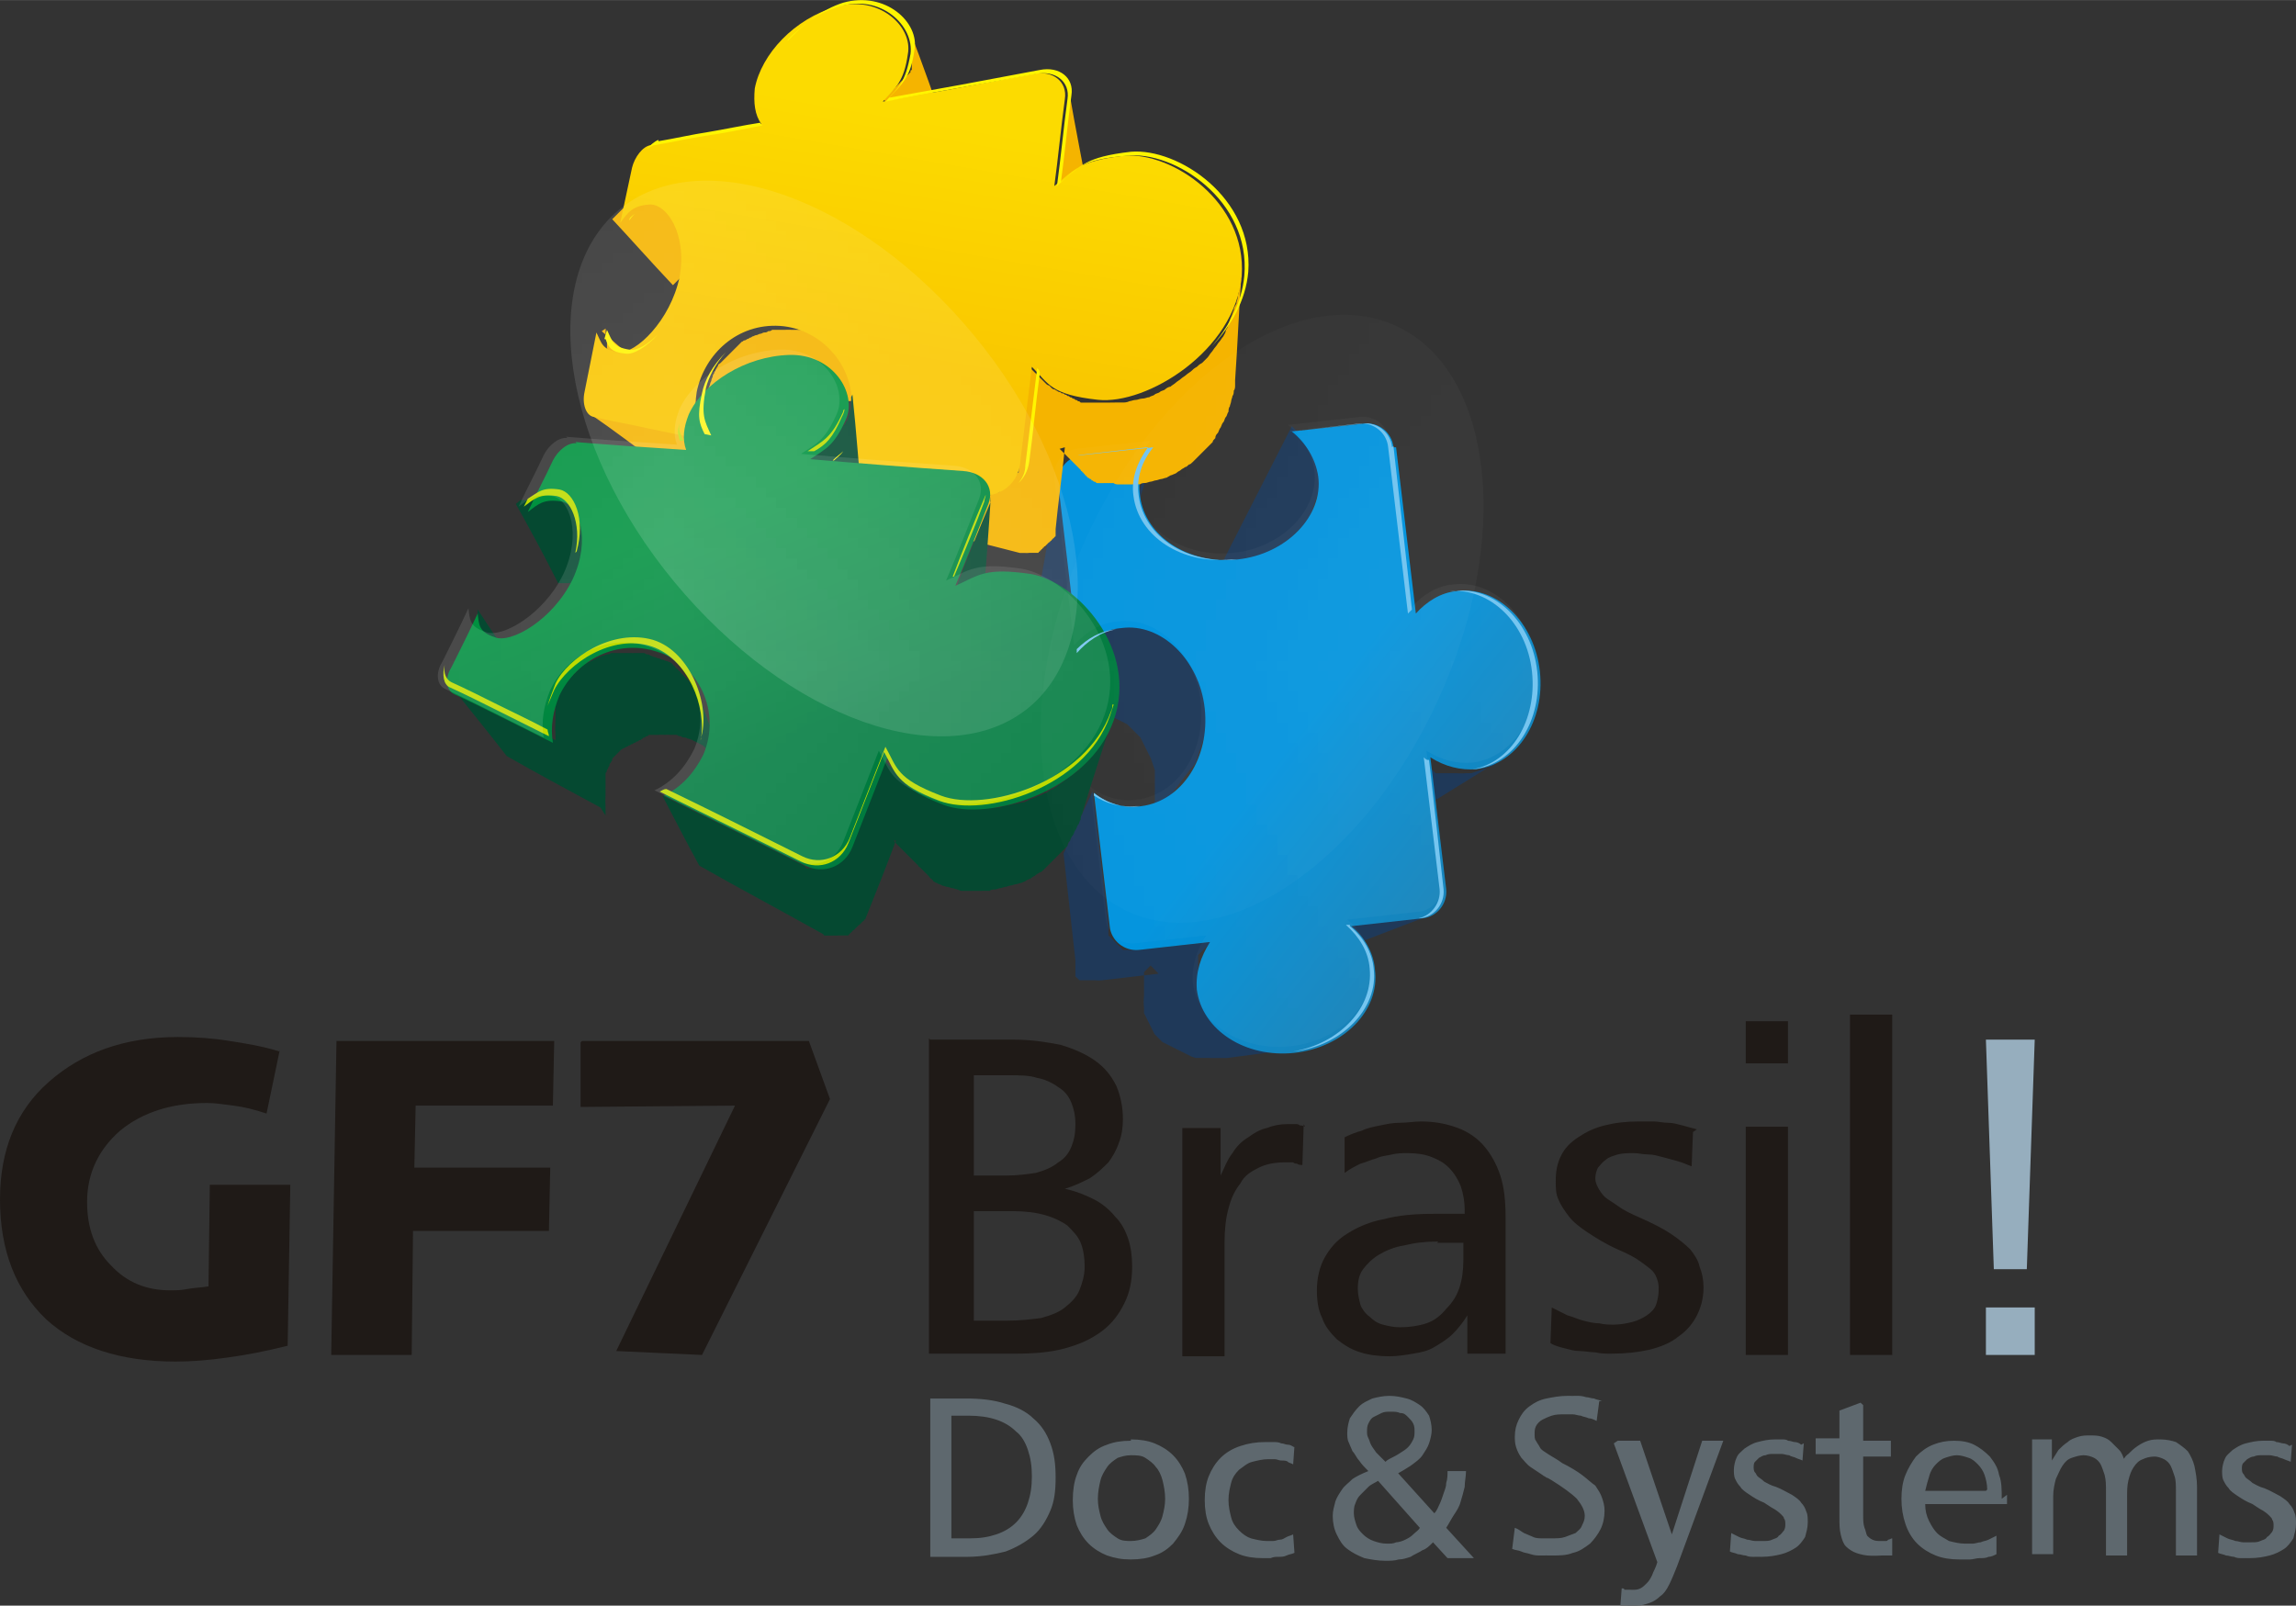 <?xml version="1.0" encoding="UTF-8"?>
<!DOCTYPE svg PUBLIC "-//W3C//DTD SVG 1.1//EN" "http://www.w3.org/Graphics/SVG/1.1/DTD/svg11.dtd">
<!-- Creator: CorelDRAW -->
<svg xmlns="http://www.w3.org/2000/svg" xml:space="preserve" width="2.419in" height="1.692in" style="shape-rendering:geometricPrecision; text-rendering:geometricPrecision; image-rendering:optimizeQuality; fill-rule:evenodd; clip-rule:evenodd"
viewBox="0 0 1.74 1.217"
 xmlns:xlink="http://www.w3.org/1999/xlink">
 <rect x="0" y="0" width="1.74" height="1.217" fill="#333333" stroke="none"/>
 <defs>
  <style type="text/css">
   <![CDATA[
    .fil11 {fill:#75C5F0}
    .fil12 {fill:#BEDB00}
    .fil2 {fill:#F5B400}
    .fil10 {fill:#FFF500}
    .fil9 {fill:white}
    .fil4 {fill:#054931}
    .fil0 {fill:#1F3959}
    .fil6 {fill:#1F1A17;fill-rule:nonzero}
    .fil8 {fill:#5E686E;fill-rule:nonzero}
    .fil7 {fill:#96AEBE;fill-rule:nonzero}
    .fil3 {fill:url(#id12)}
    .fil5 {fill:url(#id13)}
    .fil1 {fill:url(#id14)}
   ]]>
  </style>
   <mask id="id0">
  <linearGradient id="id1" gradientUnits="userSpaceOnUse" x1="0.714" y1="0.161" x2="0.677" y2="0.217">
   <stop offset="0" style="stop-opacity:1; stop-color:white"/>
   <stop offset="1" style="stop-opacity:0; stop-color:white"/>
  </linearGradient>
    <rect style="fill:url(#id1)" x="0.458" y="0.011" width="0.475" height="0.356"/>
   </mask>
   <mask id="id2">
  <linearGradient id="id3" gradientUnits="userSpaceOnUse" x1="0.778" y1="0.227" x2="0.779" y2="0.293">
   <stop offset="0" style="stop-opacity:1; stop-color:white"/>
   <stop offset="1" style="stop-opacity:0; stop-color:white"/>
  </linearGradient>
    <rect style="fill:url(#id3)" x="0.534" y="0.112" width="0.49" height="0.296"/>
   </mask>
   <mask id="id4">
  <linearGradient id="id5" gradientUnits="userSpaceOnUse" x1="1.022" y1="0.572" x2="0.945" y2="0.539">
   <stop offset="0" style="stop-opacity:1; stop-color:white"/>
   <stop offset="1" style="stop-opacity:0; stop-color:white"/>
  </linearGradient>
    <rect style="fill:url(#id5)" x="0.8" y="0.315" width="0.366" height="0.48"/>
   </mask>
   <mask id="id6">
  <linearGradient id="id7" gradientUnits="userSpaceOnUse" x1="0.997" y1="0.485" x2="0.916" y2="0.453">
   <stop offset="0" style="stop-opacity:1; stop-color:white"/>
   <stop offset="1" style="stop-opacity:0; stop-color:white"/>
  </linearGradient>
    <rect style="fill:url(#id7)" x="0.788" y="0.238" width="0.338" height="0.463"/>
   </mask>
   <mask id="id8">
  <linearGradient id="id9" gradientUnits="userSpaceOnUse" x1="0.596" y1="0.494" x2="0.576" y2="0.425">
   <stop offset="0" style="stop-opacity:1; stop-color:white"/>
   <stop offset="1" style="stop-opacity:0; stop-color:white"/>
  </linearGradient>
    <rect style="fill:url(#id9)" x="0.33" y="0.265" width="0.512" height="0.391"/>
   </mask>
   <mask id="id10">
  <linearGradient id="id11" gradientUnits="userSpaceOnUse" x1="0.591" y1="0.378" x2="0.658" y2="0.317">
   <stop offset="0" style="stop-opacity:1; stop-color:white"/>
   <stop offset="1" style="stop-opacity:0; stop-color:white"/>
  </linearGradient>
    <rect style="fill:url(#id11)" x="0.431" y="0.136" width="0.387" height="0.423"/>
   </mask>
  <linearGradient id="id12" gradientUnits="userSpaceOnUse" x1="0.712" y1="0.09" x2="0.679" y2="0.282">
   <stop offset="0" style="stop-color:#FCDB00"/>
   <stop offset="1" style="stop-color:#F9C600"/>
  </linearGradient>
  <linearGradient id="id13" gradientUnits="userSpaceOnUse" x1="0.563" y1="0.376" x2="0.636" y2="0.554">
   <stop offset="0" style="stop-color:#00923F"/>
   <stop offset="1" style="stop-color:#007B3F"/>
  </linearGradient>
  <linearGradient id="id14" gradientUnits="userSpaceOnUse" x1="0.908" y1="0.653" x2="1.067" y2="0.776">
   <stop offset="0" style="stop-color:#0093DD"/>
   <stop offset="1" style="stop-color:#1D81B3"/>
  </linearGradient>
 </defs>
 <g id="Camada_x0020_1">
  <path class="fil0" d="M1.072 0.465l-0.071 0.074 0.001 -0.001 0.001 -0.001 0.071 -0.074 -0.001 0.001 -0.001 0.001zm-0.08 -0.072l-0.055 0.088 0.001 -0.002 0.001 -0.002 0.001 -0.002 0.001 -0.002 0.001 -0.002 0.001 -0.002 0 -0.002 0 -0.002 0 -0.002 8.49861e-005 -0.002 -5.09917e-005 -0.002 -0 -0.002 -0 -0.001 -0 -0.001 -0 -0.001 -0 -0.001 -0 -0.001 -0 -0.001 -0 -0.001 -0 -0.001 -0 -0.001 -0 -0.001 -0 -0.001 -0 -0.001 -0 -0.001 -0 -0.001 -0 -0.001 -0 -0.001 -0.001 -0.001 -0.001 -0.001 -0.001 -0.001 -0.001 -0.001 -0.001 -0.001 -0.001 -0.001 -0.001 -0.001 -0.001 -0.001 -0.001 -0.001 -0.001 -0.001 -0.001 -0.001 -0.001 -0.001 -0.001 -0.001 -0.001 -0.001 -0.001 -0.001 -0.001 -0.001 0.052 -0.102 0.001 0.001 0.001 0.001 0.001 0.001 0.001 0.001 0.001 0.001 0.001 0.001 0.001 0.001 0.001 0.001 0.001 0.001 0.001 0.001 0.001 0.001 0.001 0.001 0.001 0.001 0.001 0.001 0.001 0.001 0.001 0.001 0.001 0.001 0.001 0.001 0.001 0.001 0.001 0.001 0.001 0.001 0 0.001 0 0.001 0 0.001 0 0.001 0 0.001 0 0.001 0 0.001 0 0.001 0 0.001 0 0.001 0 0.001 0 0.003 6.5156e-005 0.003 -0 0.003 -0 0.003 -0 0.003 -0.001 0.003 -0.001 0.003 -0.001 0.003 -0.001 0.003 -0.001 0.003 -0.001 0.003 -0.001 0.002zm-0.116 -0.054l-0.031 0.099 -0.001 0.001 -0.001 0.001 -0.001 0.001 -0.001 0.001 -0.001 0.001 -0.001 0.001 -0.001 0.001 -0 0.001 -0 0.001 -0 0.001 -0 0.001 -0 0.001 -0 0.001 -0 0.001 -0 0.001 -0 0.001 0.03 -0.096 0 -0.001 0 -0.001 0 -0.001 0 -0.001 0.001 -0.001 0.001 -0.001 0.001 -0.001 0.001 -0.001 0.001 -0.001 0.001 -0.001 0.001 -0.001 0.001 -0.001 0.001 -0.001 0.001 -0.001 0.001 -0.001 0.001 -0.001zm-0.078 0.224l-0.012 -0.102 -7.64875e-005 -0.001 -3.11616e-005 -0.001 8.49861e-006 -0.001 5.09917e-005 -0.001 9.06518e-005 -0.001 0 -0.001 0.017 -0.095 -0 0.001 -0 0.001 -6.5156e-005 0.001 -1.13315e-005 0.001 3.96602e-005 0.001 9.34847e-005 0.001 0.015 0.127 0.001 -0.001 0.001 -0.001 0.001 -0.001 0.001 -0.001 0.001 -0.001 0.001 -0.001 0.001 -0.001 0.001 -0.001 0.001 -0.001 0.001 -0.001 0.001 -0.001 0.001 -0.001 0.001 -0.001 0.001 -0.001 0.001 -0.001 0.001 -0.001 0.001 -0.001 0.001 -0.001 0.001 -0.001 0.001 -0 0.001 -0 0.001 -0 0.001 -0 0.001 -0 0.001 -0 0.001 -0 0.001 -0 0.001 -0 0.001 -0 0.001 -0 0.001 -0 0.001 -0 0.003 -0 0.003 -6.5156e-005 0.003 0 0.003 0 0.003 0 0.003 0.001 0.003 0.001 0.003 0.001 0.003 0.001 0.003 0.001 0.003 0.001 0.002 0.001 0.002 0.002 0.002 0.002 0.002 0.002 0.002 0.002 0.002 0.002 0.002 0.002 0.002 0.002 0.002 0.002 0.002 0.003 0.002 0.003 0.002 0.003 0.001 0.003 0.001 0.003 0.001 0.003 0.001 0.003 0.001 0.003 0.001 0.003 0.001 0.003 0.001 0.003 0 0.003 0 0.003 0 0.003 3.96602e-005 0.003 -0 0.003 -0 0.003 -0 0.003 -0.001 0.003 -0.001 0.003 -0.001 0.003 -0.001 0.003 -0.001 0.003 -0.001 0.003 -0.001 0.003 -0.001 0.003 -0.001 0.003 -0.002 0.003 -0.002 0.002 -0.037 0.049 0.001 -0.002 0.001 -0.002 0.001 -0.002 0.001 -0.002 0.001 -0.002 0.001 -0.002 0.001 -0.002 0.001 -0.002 0.001 -0.002 0.001 -0.003 0 -0.003 0 -0.003 0 -0.003 8.21532e-005 -0.003 -3.11616e-005 -0.003 -0 -0.003 -0 -0.003 -0 -0.003 -0 -0.003 -0.001 -0.003 -0.001 -0.003 -0.001 -0.003 -0.001 -0.002 -0.001 -0.002 -0.001 -0.002 -0.001 -0.002 -0.001 -0.002 -0.001 -0.002 -0.001 -0.002 -0.001 -0.002 -0.002 -0.002 -0.002 -0.002 -0.002 -0.002 -0.002 -0.002 -0.002 -0.002 -0.002 -0.001 -0.002 -0.001 -0.002 -0.001 -0.002 -0.001 -0.002 -0.001 -0.002 -0.001 -0.002 -0.001 -0.002 -0.001 -0.002 -0 -0.002 -0 -0.002 -0 -0.002 -8.49861e-005 -0.002 5.09917e-005 -0.002 0 -0.001 0 -0.001 0 -0.001 0 -0.001 0 -0.001 0 -0.001 0 -0.001 0 -0.001 0 -0.001 0 -0.001 0 -0.001 0 -0.001 0 -0.001 0 -0.001 0 -0.001 0 -0.001 0 -0.001 0 -0.001 0.001 -0.001 0.001 -0.001 0.001 -0.001 0.001 -0.001 0.001 -0.001 0.001 -0.001 0.001 -0.001 0.001 -0.001 0.001 -0.001 0.001 -0.001 0.001 -0.001 0.001 -0.001 0.001 -0.001 0.001 -0.001 0.001zm0.08 0.175l-0.043 0.005 -0.001 7.36546e-005 -0.001 3.39944e-005 -0.001 -1.13315e-005 -0.001 -5.09917e-005 -0.001 -8.7819e-005 -0.001 -0 -0.001 -0 -0.001 -0 -0.001 -0 -0.001 -0 -0.001 -0 -0.001 -0 -0.001 -0 -0.001 -0 -0.001 -0 -0.001 -0 -0.001 -0 -0.001 -0.001 -0.001 -0.001 -0.001 -0.001 -0 -0.001 -0 -0.001 -0 -0.001 -0 -0.001 -0 -0.001 -0 -0.001 -0 -0.001 -0 -0.001 -0 -0.001 -0 -0.001 -0 -0.001 -0 -0.001 -0.009 -0.081 0.022 -0.047 0.012 0.101 0 0.001 0 0.001 0 0.001 0 0.001 0 0.001 0 0.001 0 0.001 0 0.001 0.001 0.001 0.001 0.001 0.001 0.001 0.001 0.001 0.001 0.001 0.001 0.001 0.001 0.001 0.001 0.001 0.001 0.001 0.001 0.001 0.001 0.001 0.001 0 0.001 0 0.001 0 0.001 0 0.001 0 0.001 0 0.001 0 0.001 0 0.001 0 0.001 6.23231e-005 0.001 1.13315e-005 0.001 -3.96602e-005 0.001 -9.34847e-005 0.054 -0.006 -0.001 0.001 -0.001 0.001 -0.001 0.001 -0.001 0.001 -0.001 0.001 -0.001 0.001 -0.001 0.001 -0.001 0.001 -0.001 0.001 -0.001 0.001 -0 0.001 -0 0.001 -0 0.001 -0 0.001 -0 0.001 -0 0.001 -0 0.001 -0 0.001 -0 0.001 -0 0.001 -0 0.001 -0 0.001 -0 0.001 -0 0.001 -9.34847e-005 0.001 -6.23231e-005 0.001 -3.11616e-005 0.001 -2.83287e-006 0.001 2.83287e-005 0.001 6.23231e-005 0.001 9.06518e-005 0.001 0 0.001 0 0.003 0.001 0.003 0.001 0.003 0.001 0.003 0.001 0.003 0.001 0.003 0.001 0.002 0.002 0.002 0.002 0.002 0.002 0.002 0.002 0.002 0.002 0.002 0.002 0.002 0.002 0.002 0.002 0.002 0.002 0.002 0.003 0.002 0.003 0.001 0.003 0.001 0.003 0.001 0.003 0.001 0.003 0.001 0.003 0.001 0.003 0.001 0.003 0.001 0.003 0.001 0.003 0 0.003 0 0.003 0 0.003 -3.96602e-005 0.003 -0 0.003 -0 0.003 -0 -0.053 0.007 -0.003 0 -0.003 0 -0.003 0 -0.003 3.11616e-005 -0.003 -8.21532e-005 -0.003 -0 -0.003 -0 -0.003 -0 -0.003 -0.001 -0.002 -0.001 -0.002 -0.001 -0.002 -0.001 -0.002 -0.001 -0.002 -0.001 -0.002 -0.001 -0.002 -0.001 -0.002 -0.001 -0.002 -0.001 -0.002 -0.001 -0.002 -0.001 -0.002 -0.002 -0.002 -0.002 -0.002 -0.002 -0.001 -0.002 -0.001 -0.002 -0.001 -0.002 -0.001 -0.002 -0.001 -0.002 -0.001 -0.002 -0.001 -0.002 -0.001 -0.002 -0 -0.002 -0 -0.002 -9.91504e-005 -0.001 -7.36546e-005 -0.001 -4.81588e-005 -0.001 -2.2663e-005 -0.001 0 -0.001 2.54958e-005 -0.001 5.09917e-005 -0.001 7.36546e-005 -0.001 9.91504e-005 -0.001 0 -0.001 0 -0.001 0 -0.001 0 -0.001 0 -0.001 0 -0.001 0 -0.001 0 -0.001 0 -0.001 0 -0.001 0 -0.001 0 -0.001 0 -0.001 0 -0.001 0 -0.001 0 -0.001 0 -0.001 0 -0.001 0.001 -0.001 0.001 -0.001 0.001 -0.001 0.001 -0.001 0.001 -0.001zm0.205 -0.044l-0.073 0.028 -0.001 0 -0.001 0 -0.001 0 -0.001 0 -0.001 0 -0.043 0.005 0.061 -0.027 0.054 -0.006 0.001 -0 0.001 -0 0.001 -0 0.001 -0 0.001 -0zm0.054 -0.118l-0.084 0.052 -0.002 0.001 -0.002 0.001 -0.002 0.001 -0.002 0.001 -0.002 0.001 -0.002 0 -0.002 0 -0.001 9.63176e-005 -0.001 7.36546e-005 -0.001 4.81588e-005 -0.001 2.54958e-005 -0.001 2.83287e-006 -0.001 -1.98301e-005 -0.001 -3.96602e-005 -0.001 -6.5156e-005 -0.001 -8.7819e-005 -0.001 -0 -0.001 -0 -0.001 -0 -0.001 -0 -0.001 -0 -0.001 -0 -0.001 -0 -0.001 -0 -0.001 -0 -0.001 -0 -0.001 -0 -0.001 -0 -0.001 -0 -0.001 -0 -0.001 -0 -0.001 -0 -0.001 -0 -0.001 -0 -0.001 -0 -0.001 -0 -0.001 -0.001 -0.001 -0.001 -0.001 -0.001 0.073 -0.052 0.001 0.001 0.001 0.001 0.001 0.001 0.001 0.001 0.001 0.001 0.001 0.001 0.001 0.001 0.001 0.001 0.001 0 0.001 0 0.001 0 0.001 0 0.001 0 0.001 0 0.001 0 0.001 0 0.001 0 0.001 0 0.001 0 0.001 0 0.001 0 0.001 0 0.001 0 0.001 0 0.001 7.93203e-005 0.001 5.38245e-005 0.001 2.54958e-005 0.001 -5.66574e-006 0.001 -3.11616e-005 0.001 -6.23231e-005 0.001 -9.06518e-005 0.001 -0 0.003 -0 0.003 -0.001 0.003 -0.001 0.003 -0.001 0.003 -0.001 0.003 -0.001 0.002 -0.001z"/>
  <path class="fil1" d="M1.058 0.339l0.015 0.126c0.008,-0.009 0.019,-0.016 0.031,-0.017 0.031,-0.004 0.059,0.024 0.063,0.061 0.004,0.037 -0.017,0.07 -0.048,0.074 -0.012,0.001 -0.024,-0.002 -0.035,-0.009l0.012 0.1c0.001,0.011 -0.007,0.021 -0.018,0.022l-0.054 0.006c0.01,0.008 0.017,0.02 0.018,0.033 0.004,0.031 -0.024,0.059 -0.061,0.063 -0.037,0.004 -0.07,-0.017 -0.074,-0.048 -0.001,-0.013 0.003,-0.025 0.01,-0.036l-0.054 0.006c-0.011,0.001 -0.021,-0.007 -0.022,-0.018l-0.012 -0.101c0.01,0.008 0.023,0.012 0.036,0.01 0.031,-0.004 0.052,-0.037 0.048,-0.074 -0.004,-0.037 -0.033,-0.065 -0.063,-0.061 -0.013,0.001 -0.024,0.008 -0.033,0.018l-0.015 -0.127c-0.001,-0.011 0.007,-0.021 0.018,-0.022l0.055 -0.006c-0.009,0.011 -0.013,0.024 -0.011,0.037 0.004,0.031 0.037,0.052 0.074,0.048 0.037,-0.004 0.065,-0.033 0.061,-0.063 -0.002,-0.013 -0.009,-0.025 -0.02,-0.034l0.055 -0.006c0.011,-0.001 0.021,0.007 0.022,0.018z"/>
  <path class="fil2" d="M0.578 0.093c0.012,0.021 0.026,0.043 0.04,0.066 -0,-0 -0,-0 -0,-0.001 -0,-0 -0,-0 -0,-0.001 -0.014,-0.024 -0.028,-0.046 -0.04,-0.066 0,0 0,0 0,0.001 0,0 0,0 0,0.001zm-0.066 0.068c0.014,0.017 0.029,0.035 0.045,0.054 -0,-0 -0.001,-0.001 -0.001,-0.001 -0,-0 -0.001,-0.001 -0.001,-0.001 -0,-0 -0.001,-0.001 -0.001,-0.001 -0,-0 -0.001,-0.001 -0.001,-0.001 -0,-0 -0.001,-0.001 -0.001,-0.001 -0,-0 -0.001,-0.001 -0.001,-0.001 -0,-0 -0.001,-0 -0.001,-0.001 -0,-0 -0.001,-0 -0.001,-0.001 -0.001,-0 -0.001,-0 -0.002,-0 -0,-0 -0.001,-0 -0.001,-0 -0.001,-7.08217e-005 -0.001,-0 -0.002,-0 -0.001,-5.66574e-006 -0.001,-4.2493e-005 -0.002,-7.93203e-005 -0,0 -0,3.11616e-005 -0.001,2.83287e-005 -0,3.11616e-005 -0,3.11616e-005 -0.001,2.83287e-005 -0,3.11616e-005 -0,6.23231e-005 -0.001,5.94903e-005 -0,6.79889e-005 -0,9.63176e-005 -0.001,0 -0,3.11616e-005 -0,6.5156e-005 -0.001,9.63176e-005 -0,6.23231e-005 -0,9.34847e-005 -0.001,0 -0,6.5156e-005 -0,0 -0.001,0 -0,6.23231e-005 -0,0 -0.001,0 -0,6.23231e-005 -0,0 -0.001,0 -0,9.63176e-005 -0,0 -0.001,0 -0,9.63176e-005 -0,0 -0.001,0 -0,9.63176e-005 -0.001,0 -0.001,0 -0,9.91504e-005 -0,0 -0.001,0 -0,0 -0,0 -0.001,0 -0,0 -0,0 -0.001,0 -0,0 -0,0 -0.001,0 -0,0 -0,0 -0.001,0 -0,0 -0,0 -0.001,0 -0,0 -0,0 -0.001,0 -0,0 -0,0 -0.001,0 -0,0 -0,0 -0.001,0 -0,0 -0,0 -0.001,0 -0,0 -0,0 -0.001,0 -0,0 -0,0 -0.001,0.001 -0,0 -0,0 -0.001,0.001 -0,0 -0,0 -0.001,0.001 -0,0 -0,0 -0.001,0.001 -0,0 -0,0 -0.001,0.001 -0,0 -0,0 -0.001,0.001 -0,0 -0,0 -0.001,0.001 -0,0 -0,0 -0.001,0.001 -0,0 -0,0 -0.001,0.001 -0.017,-0.018 -0.032,-0.035 -0.046,-0.05 0,-0 0,-0 0.001,-0.001 0,-0 0,-0 0.001,-0.001 0,-0 0,-0 0.001,-0.001 0,-0 0,-0 0.001,-0.001 0,-0 0,-0 0.001,-0.001 0,-0 0,-0 0.001,-0.001 0,-0 0,-0 0.001,-0.001 0,-0 0,-0 0.001,-0.001 0,-0 0,-0 0.001,-0.001 0,-0 0,-0 0.001,-0.001 0,-0 0,-0 0.001,-0.001 0,-0 0,-0 0.001,-0.001 0,-0 0,-0 0.001,-0.001 0,-0 0,-0 0.001,-0.001 0,-0 0,-0 0.001,-0 0,-0 0,-0 0.001,-0 0,-0 0,-0 0.001,-0 0,-0 0,-0 0.001,-0 0,-0 0,-0 0.001,-0 0,-0 0,-0 0.001,-0 0,-0 0,-0 0.001,-0 0,-0 0,-0 0.001,-0 0,-0 0.001,-0 0.001,-0 0,-7.93203e-005 0,-0 0.001,-0 0,-7.93203e-005 0,-0 0.001,-0 0,-8.21532e-005 0,-0 0.001,-0 0,-4.81588e-005 0,-0 0.001,-0 0,-5.38245e-005 0,-0 0.001,-0 0,-4.81588e-005 0,-0 0.001,-0 0,-2.2663e-005 0,-7.64875e-005 0.001,-0 0,-2.2663e-005 0.001,-7.08217e-005 0.001,-0 0,-2.2663e-005 0,-7.36546e-005 0.001,-9.63176e-005 0.001,-2.2663e-005 0.001,-3.96602e-005 0.002,-0 0.001,4.2493e-005 0.001,5.66574e-005 0.002,3.39944e-005 0.001,7.36546e-005 0.001,0 0.002,0 0,0 0.001,0 0.002,0 0,0 0.001,0 0.001,0 0,0 0.001,0 0.001,0.001 0,0 0.001,0.001 0.001,0.001 0,0 0.001,0.001 0.001,0.001 0,0 0.001,0.001 0.001,0.001 0,0 0.001,0.001 0.001,0.001 0,0 0.001,0.001 0.001,0.001 0,0 0.001,0.001 0.001,0.001zm-0.056 0.09c0.015,0.013 0.031,0.027 0.049,0.043 0,0 0,0 0,0.001 0,0 0,0 0,0.001 0,0 0,0 0,0.001 0,0 0,0 0,0.001 0,0 0,0 0,0.001 0,0 0,0 0,0.001 0,0 0,0 0,0.001 0,0 0,0 0,0.001 0,0 0,0 0,0.001 0,0 0,0 0,0.001 0,0 0,0 0,0.001 0,0 0,0 0.001,0.001 0,0 0,0 0.001,0.001 0,0 0,0 0.001,0.001 0,0 0,0 0.001,0 0,0 0,0 0.001,0 -0.018,-0.015 -0.034,-0.029 -0.049,-0.043 -0,-0 -0,-0 -0.001,-0.001 -0,-0 -0,-0 -0,-0.001 -0,-0 -0,-0 -0,-0.001 -0,-0 -0,-0 -0,-0.001 -0,-0 -0,-0 -0,-0.001 -0,-0 -0,-0 -0,-0.001 -0,-0 -0,-0 -0,-0.001 -0,-0 -0,-0 -0.001,-0.001 -0,-0 -0,-0 -0,-0.001 -0,-0 -0,-0 -0,-0.001 -0,-0 -0,-0 -0,-0.001 -0,-0 -0,-0 -0,-0.001 -0,-0 -0,-0 -0,-0.001 -0,-0 -0,-0 -0,-0.001 -0,-0 -0,-0.001 -0,-0.001 -9.63176e-005,-0 -0,-0 -0,-0.001zm0.128 0.121c-0.029,-0.007 -0.055,-0.014 -0.079,-0.02 -0,-4.53259e-005 -0,-9.34847e-005 -0.001,-0 -0,-4.81588e-005 -0,-0 -0.001,-0 -0,-8.21532e-005 -0,-0 -0.001,-0 -0,-7.93203e-005 -0,-0 -0.001,-0 -0,-7.93203e-005 -0,-0 -0.001,-0 -0,-0 -0,-0 -0,-0 -0.018,-0.013 -0.035,-0.026 -0.051,-0.037 0,0 0,0 0,0 0,9.06518e-005 0,0 0,0 0,9.34847e-005 0,0 0.001,0 0,6.79889e-005 0,0 0.001,0 0,6.5156e-005 0,0 0.001,0 0,6.79889e-005 0,0 0.001,0 0.012,0.002 0.025,0.005 0.038,0.008 0.014,0.003 0.029,0.006 0.044,0.009 -0,-0 -0,-0.001 -0,-0.001 -0,-0 -0,-0.001 -0,-0.001 -0,-0 -0,-0.001 -0,-0.001 -0,-0 -0,-0.001 -0,-0.001 -0,-0 -0,-0.001 -0,-0.001 -0,-0 -0,-0.001 -0,-0.001 -0,-0 -0,-0.001 -0,-0.001 -0,-0 -0,-0.001 -0,-0.001 -9.06518e-005,-0 -0,-0.001 -0,-0.001 -0,-0 -0,-0.001 -0,-0.001 -0,-0 -0,-0.001 -0,-0.001 -8.7819e-005,-0 -0,-0.001 -0,-0.001 -4.2493e-005,-0 -0,-0.001 -0,-0.001 -8.7819e-005,-0 -0,-0.001 -0,-0.001 -8.7819e-005,-0 -0,-0.001 -0,-0.001 -3.39944e-005,-0 -7.08217e-005,-0.001 -0,-0.001 -9.06518e-005,-0 -0,-0.001 -0,-0.001 -3.68273e-005,-0 -7.08217e-005,-0.001 -0,-0.001 -4.2493e-005,-0 -7.64875e-005,-0.001 -6.23231e-005,-0.001 -3.68273e-005,-0 -7.36546e-005,-0.001 -0,-0.001 -3.68273e-005,-0 -2.54958e-005,-0.001 -1.13315e-005,-0.001 -3.68273e-005,-0 -2.2663e-005,-0.001 -5.38245e-005,-0.001 1.13315e-005,-0 2.54958e-005,-0.001 -2.83287e-006,-0.001 1.41643e-005,-0 2.2663e-005,-0.001 -5.66574e-006,-0.001 1.41643e-005,-0 2.54958e-005,-0.001 4.53259e-005,-0.001 1.41643e-005,-0 3.11616e-005,-0.001 9.91504e-005,-0.001 -3.68273e-005,-0 2.2663e-005,-0.001 4.2493e-005,-0.001 6.23231e-005,-0 7.93203e-005,-0.001 9.91504e-005,-0.001 6.23231e-005,-0 7.93203e-005,-0.001 0,-0.001 6.79889e-005,-0 8.7819e-005,-0.001 0,-0.001 6.23231e-005,-0 0,-0.001 0,-0.001 6.79889e-005,-0 0,-0.001 0,-0.001 0,-0.001 0,-0.002 0.001,-0.003 0,-0.001 0,-0.002 0.001,-0.003 0,-0.001 0.001,-0.002 0.001,-0.003 0,-0.001 0.001,-0.002 0.001,-0.003 0,-0.001 0.001,-0.002 0.001,-0.003 0,-0.001 0.001,-0.002 0.001,-0.002 0,-0.001 0.001,-0.002 0.001,-0.002 0,-0.001 0.001,-0.002 0.001,-0.002 0,-0.001 0.001,-0.001 0.001,-0.002 0,-0.001 0.001,-0.001 0.002,-0.002 0.001,-0.001 0.001,-0.001 0.002,-0.002 0.001,-0.001 0.001,-0.001 0.002,-0.002 0.001,-0.001 0.001,-0.001 0.002,-0.002 0.001,-0.001 0.001,-0.001 0.002,-0.002 0.001,-0.001 0.001,-0.001 0.002,-0.002 0.001,-0.001 0.001,-0.001 0.002,-0.002 0.001,-0.001 0.001,-0.001 0.002,-0.002 0.001,-0.001 0.001,-0.001 0.002,-0.002 0.001,-0 0.001,-0.001 0.002,-0.001 0.001,-0 0.002,-0.001 0.002,-0.001 0.001,-0 0.002,-0.001 0.002,-0.001 0.001,-0 0.002,-0.001 0.002,-0.001 0.001,-0 0.002,-0.001 0.003,-0.001 0.001,-0 0.002,-0.001 0.003,-0.001 0.001,-0 0.002,-0.001 0.003,-0.001 0.001,-0 0.002,-0 0.003,-0.001 0.001,-0 0.002,-0 0.003,-0.001 0.001,-0 0.002,-0 0.003,-0 0.001,-0 0.002,-0 0.003,-0 0.001,-4.2493e-005 0.002,-0 0.003,-0 0.001,-8.49861e-006 0.002,-5.38245e-005 0.003,-6.23231e-005 0.001,2.54958e-005 0.002,5.66574e-005 0.003,4.81588e-005 0.001,9.91504e-005 0.002,0 0.003,0 0.001,0 0.002,0 0.003,0 0.001,0 0.002,0 0.003,0.001 0.001,0 0.002,0 0.003,0.001 0.001,0 0.002,0.001 0.003,0.001 0.001,0 0.002,0.001 0.003,0.001 0.001,0 0.002,0.001 0.003,0.001 0.001,0 0.002,0.001 0.003,0.001 0.001,0 0.002,0.001 0.003,0.001 0.001,0.001 0.002,0.001 0.002,0.002 0.001,0.001 0.002,0.001 0.002,0.002 0.001,0.001 0.002,0.001 0.002,0.002 0.001,0.001 0.001,0.001 0.002,0.002 0.001,0.001 0.001,0.001 0.002,0.002 0.001,0.001 0.001,0.001 0.002,0.002 0.001,0.001 0.001,0.001 0.002,0.002 0.001,0.001 0.001,0.002 0.002,0.002 0.012,0.017 0.025,0.035 0.039,0.054 -0.001,-0.001 -0.001,-0.001 -0.002,-0.002 -0.001,-0.001 -0.001,-0.001 -0.002,-0.002 -0.001,-0.001 -0.001,-0.001 -0.002,-0.002 -0.001,-0.001 -0.001,-0.001 -0.002,-0.002 -0.001,-0.001 -0.001,-0.001 -0.002,-0.002 -0.001,-0.001 -0.001,-0.001 -0.002,-0.002 -0.001,-0 -0.002,-0.001 -0.002,-0.002 -0.001,-0 -0.002,-0.001 -0.002,-0.002 -0.001,-0 -0.002,-0.001 -0.002,-0.001 -0.001,-0 -0.002,-0.001 -0.002,-0.001 -0.001,-0 -0.002,-0.001 -0.002,-0.001 -0.001,-0 -0.002,-0.001 -0.003,-0.001 -0.001,-0 -0.002,-0.001 -0.003,-0.001 -0.001,-0 -0.002,-0.001 -0.003,-0.001 -0.001,-0 -0.002,-0 -0.003,-0.001 -0.001,-0 -0.002,-0 -0.003,-0 -0.001,-0 -0.002,-0 -0.003,-0 -0.001,-4.81588e-005 -0.002,-0 -0.003,-0 -0.001,-4.81588e-005 -0.002,-9.63176e-005 -0.003,-0 -0.001,-1.13315e-005 -0.002,2.54958e-005 -0.003,-8.49861e-006 -0.001,7.93203e-005 -0.002,0 -0.003,0 -0.001,0 -0.002,0 -0.003,0 -0.001,0 -0.002,0 -0.003,0 -0.001,0 -0.002,0 -0.003,0 -0.001,0 -0.002,0 -0.002,0.001 -0.001,0 -0.002,0 -0.002,0.001 -0.001,0 -0.002,0.001 -0.002,0.001 -0.001,0 -0.002,0.001 -0.002,0.001 -0.001,0 -0.001,0.001 -0.002,0.001 -0.001,0 -0.001,0.001 -0.002,0.001 -0.001,0 -0.001,0.001 -0.002,0.001 -0.001,0 -0.001,0.001 -0.002,0.001 -0.001,0 -0.001,0.001 -0.002,0.001 -0.001,0.001 -0.001,0.001 -0.002,0.001 -0.001,0.001 -0.001,0.001 -0.002,0.001 -0.001,0.001 -0.001,0.001 -0.002,0.002 -0.001,0.001 -0.001,0.001 -0.002,0.002 -0,0.001 -0.001,0.001 -0.001,0.002 -0.001,0.001 -0.001,0.001 -0.002,0.002 -0,0.001 -0.001,0.001 -0.001,0.002 -0,0.001 -0.001,0.001 -0.001,0.002 -0,0.001 -0.001,0.001 -0.001,0.002 -0,0.001 -0.001,0.001 -0.001,0.002 -0,0.001 -0.001,0.001 -0.001,0.002 -0,0.001 -0.001,0.001 -0.001,0.002 -0,0.001 -0.001,0.002 -0.001,0.002 -0,0.001 -0.001,0.002 -0.001,0.002 -0,0.001 -0,0.002 -0.001,0.002 -0,0.001 -0,0.002 -0,0.002 -5.66574e-005,0 -0,0.001 -0,0.001 -5.66574e-005,0 -0,0.001 -0,0.001 -5.66574e-005,0 -0,0.001 -0,0.001 -5.09917e-005,0 -0,0.001 -0,0.001 -5.66574e-005,0 -6.23231e-005,0.001 -5.94903e-005,0.001 -5.66574e-005,0 -5.66574e-005,0.001 -5.94903e-005,0.001 -5.66574e-006,0 -5.94903e-005,0.001 -5.94903e-005,0.001 -5.66574e-006,0 -5.66574e-005,0.001 -8.49861e-006,0.001 -5.66574e-005,0 -5.38245e-005,0.001 -5.66574e-006,0.001 -5.09917e-005,0 -2.83287e-006,0.001 0,0.001 4.2493e-005,0 3.96602e-005,0.001 8.7819e-005,0.001 0,0 5.09917e-005,0.001 9.91504e-005,0.001 -2.83287e-006,0 4.53259e-005,0.001 4.53259e-005,0.001 5.09917e-005,0 4.81588e-005,0.001 9.63176e-005,0.001 4.81588e-005,0 4.81588e-005,0.001 0,0.001 0,0 9.63176e-005,0.001 0,0.001 0,0 9.63176e-005,0.001 0,0.001 4.81588e-005,0 9.91504e-005,0.001 0,0.001 4.81588e-005,0 9.63176e-005,0.001 0,0.001 4.81588e-005,0 0,0.001 0,0.001 4.81588e-005,0 0,0.001 0,0.001 4.53259e-005,0 0,0.001 0,0.001 5.09917e-005,0 0,0.001 0,0.001 4.81588e-005,0 0,0.001 0,0.001 0,0 0,0.001 0,0.001 0,0 0,0.001 0,0.001 0,0 0,0.001 0,0.001 0,0 0,0.001 0,0.001 0,0 0,0.001 0,0.001 0,0 0,0.001 0,0.001 0,0 0,0.001 0,0.001 0,0 0,0.001 0,0.001zm0.223 -0.033c-0.002,0.021 -0.005,0.041 -0.007,0.062 -0,0 -0,0.001 -0,0.001 -0,0 -0,0.001 -0,0.001 -9.34847e-005,0 -0,0.001 -0,0.001 -0,0 -0,0.001 -0,0.001 -0,0 -0,0.001 -0,0.001 -0,0 -0,0.001 -0.001,0.001 -0,0 -0,0.001 -0.001,0.001 -0,0 -0,0.001 -0.001,0.001 -0,0 -0,0.001 -0.001,0.001 -0,0 -0,0.001 -0.001,0.001 -0,0 -0.001,0.001 -0.001,0.001 -0,0 -0.001,0.001 -0.001,0.001 -0,0 -0.001,0.001 -0.001,0.001 -0,0 -0.001,0 -0.001,0.001 -0,0 -0.001,0 -0.001,0.001 -0,0 -0.001,0 -0.001,0.001 -0,0 -0.001,0 -0.001,0.001 -0,0 -0.001,0 -0.001,0.001 -0,0 -0.001,0 -0.001,0 -0,0 -0.001,0 -0.001,0 -0,0 -0.001,0 -0.001,0 -0,0 -0.001,0 -0.001,0 -0,0 -0.001,0 -0.001,0 -0,5.09917e-005 -0.001,0 -0.001,0 -0,3.96602e-005 -0.001,0 -0.001,0 -0,8.49861e-005 -0.001,9.34847e-005 -0.001,9.91504e-005 -0,-8.49861e-006 -0.001,4.53259e-005 -0.001,5.09917e-005 -0,-1.13315e-005 -0.001,-2.83287e-006 -0.001,-4.2493e-005 -0,-1.13315e-005 -0.001,-7.08217e-005 -0.001,-0 -0,-5.38245e-005 -0.001,-0 -0.001,-0 -0,-5.94903e-005 -0.001,-0 -0.001,-0 -0,-0 -0.001,-0 -0.001,-0 -0.038,-0.01 -0.073,-0.018 -0.104,-0.026 -0.014,-0.015 -0.028,-0.03 -0.041,-0.044 0.035,0.007 0.074,0.015 0.117,0.024 0,9.34847e-005 0.001,0 0.001,0 0,9.34847e-005 0.001,0 0.001,0 0,4.53259e-005 0.001,4.53259e-005 0.001,9.06518e-005 0,4.81588e-005 0.001,4.81588e-005 0.001,6.23231e-005 0,-5.94903e-005 0.001,-5.94903e-005 0.001,-5.66574e-005 0,0 0.001,-4.81588e-005 0.001,-9.34847e-005 0,-5.94903e-005 0.001,-0 0.001,-0 0,-5.94903e-005 0.001,-0 0.001,-0 0,-0 0.001,-0 0.001,-0 0,-0 0.001,-0 0.001,-0 0,-0 0.001,-0 0.001,-0 0,-0 0.001,-0 0.001,-0 0,-0 0.001,-0 0.001,-0.001 0,-0 0.001,-0 0.001,-0.001 0,-0 0.001,-0 0.001,-0.001 0,-0 0.001,-0 0.001,-0.001 0,-0 0.001,-0 0.001,-0.001 0,-0 0.001,-0.001 0.001,-0.001 0,-0 0.001,-0.001 0.001,-0.001 0,-0 0.001,-0.001 0.001,-0.001 0,-0 0.001,-0.001 0.001,-0.001 0,-0 0,-0.001 0.001,-0.001 0,-0 0,-0.001 0.001,-0.001 0,-0 0,-0.001 0.001,-0.001 0,-0 0,-0.001 0.001,-0.001 0,-0 0,-0.001 0.001,-0.001 0,-0 0,-0.001 0.001,-0.001 0,-0 0,-0.001 0,-0.001 0,-0 0,-0.001 0,-0.001 9.91504e-005,-0 0,-0.001 0,-0.001 9.91504e-005,-0 0,-0.001 0,-0.001 4.53259e-005,-0 9.63176e-005,-0.001 0,-0.001 0.003,-0.025 0.006,-0.049 0.009,-0.074 0,0 0.001,0.001 0.001,0.001 0,0 0.001,0.001 0.001,0.001 0,0 0.001,0.001 0.001,0.001 0,0 0.001,0.001 0.001,0.001 0,0 0.001,0.001 0.001,0.001 0,0 0.001,0.001 0.001,0.001 0,0 0.001,0.001 0.001,0.001 0,0 0.001,0.001 0.001,0.001 0,0 0.001,0.001 0.001,0.001 0,0 0.001,0.001 0.001,0.001 0,0 0.001,0.001 0.001,0.001 0,0 0.001,0.001 0.001,0.001 0,0 0.001,0.001 0.002,0.001 0,0 0.001,0.001 0.001,0.001 0,0 0.001,0.001 0.001,0.001 0,0 0.001,0.001 0.002,0.001 0.001,0 0.001,0.001 0.002,0.001 0,0 0.001,0.001 0.002,0.001 0.001,0 0.001,0.001 0.002,0.001 0.001,0 0.001,0 0.002,0.001 0.001,0 0.001,0 0.002,0.001 0.001,0 0.001,0 0.002,0.001 0.001,0 0.001,0 0.002,0.001 0.001,0 0.001,0 0.002,0.001 0.001,0 0.001,0 0.002,0.001 0.001,0 0.001,0 0.002,0.001 0.001,0 0.001,0 0.002,0 0.001,0 0.001,0 0.002,0 0.001,0 0.001,0 0.002,0 0.001,0 0.001,0 0.002,0 0.001,0 0.001,0 0.002,0 0.001,0 0.001,0 0.002,0 0.002,0 0.003,0 0.005,0 0.002,7.93203e-005 0.003,0 0.005,0 0.002,2.83287e-005 0.003,-4.53259e-005 0.005,-6.79889e-005 0.001,-0 0.003,-0 0.005,-0 0.001,-0 0.003,-0 0.005,-0.001 0.001,-0 0.003,-0.001 0.005,-0.001 0.001,-0 0.003,-0.001 0.005,-0.001 0.002,-0 0.003,-0.001 0.005,-0.001 0.001,-0.001 0.003,-0.001 0.004,-0.002 0.001,-0.001 0.003,-0.001 0.004,-0.002 0.001,-0.001 0.003,-0.001 0.004,-0.002 0.001,-0.001 0.003,-0.002 0.004,-0.002 0.001,-0.001 0.003,-0.002 0.004,-0.003 0.001,-0.001 0.003,-0.002 0.004,-0.003 0.001,-0.001 0.003,-0.002 0.004,-0.003 0.001,-0.001 0.003,-0.002 0.004,-0.003 0.001,-0.001 0.002,-0.002 0.004,-0.003 0.001,-0.001 0.002,-0.002 0.004,-0.003 0.001,-0.001 0.002,-0.002 0.004,-0.004 0.001,-0.001 0.002,-0.003 0.003,-0.004 0.001,-0.001 0.002,-0.003 0.003,-0.004 0.001,-0.001 0.002,-0.003 0.003,-0.004 0.001,-0.001 0.002,-0.003 0.003,-0.004 0.001,-0.002 0.002,-0.003 0.002,-0.005 0.001,-0.001 0.002,-0.003 0.002,-0.005 0.001,-0.002 0.001,-0.003 0.002,-0.005 0.001,-0.002 0.001,-0.003 0.002,-0.005 0,-0.002 0.001,-0.003 0.002,-0.005 0,-0.002 0.001,-0.003 0.001,-0.005 0,-0.002 0.001,-0.003 0.001,-0.005 0,-0.002 0,-0.003 0.001,-0.005 0,-0.002 0,-0.003 0.001,-0.005 5.38245e-005,-0.002 0,-0.004 0,-0.005 -0.002,0.027 -0.003,0.055 -0.005,0.083 -0,0.001 -0,0.003 -0,0.004 -0,0.001 -0,0.003 -0.001,0.004 -0,0.001 -0,0.003 -0.001,0.004 -0,0.001 -0.001,0.003 -0.001,0.004 -0,0.001 -0.001,0.003 -0.001,0.004 -0.001,0.001 -0.001,0.003 -0.001,0.004 -0.001,0.001 -0.001,0.003 -0.002,0.004 -0.001,0.001 -0.001,0.003 -0.002,0.004 -0.001,0.001 -0.001,0.002 -0.002,0.004 -0.001,0.001 -0.001,0.002 -0.002,0.004 -0.001,0.001 -0.002,0.002 -0.002,0.004 -0.001,0.001 -0.002,0.002 -0.002,0.003 -0.001,0.001 -0.002,0.002 -0.003,0.003 -0.001,0.001 -0.002,0.002 -0.003,0.003 -0.001,0.001 -0.002,0.002 -0.003,0.003 -0.001,0.001 -0.002,0.002 -0.003,0.003 -0.001,0.001 -0.002,0.002 -0.003,0.003 -0.001,0.001 -0.002,0.002 -0.003,0.002 -0.001,0.001 -0.002,0.002 -0.003,0.002 -0.001,0.001 -0.002,0.001 -0.003,0.002 -0.001,0.001 -0.002,0.001 -0.003,0.002 -0.001,0.001 -0.002,0.001 -0.004,0.002 -0.001,0 -0.002,0.001 -0.004,0.002 -0.001,0 -0.003,0.001 -0.004,0.001 -0.001,0 -0.003,0.001 -0.004,0.001 -0.001,0 -0.003,0.001 -0.004,0.001 -0.001,0 -0.003,0.001 -0.004,0.001 -0.001,0 -0.003,0 -0.004,0.001 -0.001,0 -0.003,0 -0.004,0 -0.001,7.93203e-005 -0.003,5.66574e-005 -0.004,9.91504e-005 -0.001,-2.54958e-005 -0.003,-5.09917e-005 -0.004,-0 -0.001,-7.93203e-005 -0.003,-0 -0.004,-0 -0.001,-0 -0.003,-0 -0.004,-0.001 -0.001,-9.63176e-005 -0.001,-0 -0.002,-0 -0.001,-9.63176e-005 -0.001,-0 -0.002,-0 -0.001,-9.63176e-005 -0.001,-0 -0.002,-0 -0.001,-9.91504e-005 -0.001,-0 -0.002,-0 -0.001,-0 -0.001,-0 -0.002,-0 -0.001,-0 -0.001,-0 -0.002,-0 -0.001,-0 -0.001,-0 -0.002,-0.001 -0.001,-0 -0.001,-0 -0.002,-0.001 -0.001,-0 -0.001,-0 -0.001,-0.001 -0.001,-0 -0.001,-0 -0.002,-0.001 -0.001,-0 -0.001,-0 -0.001,-0.001 -0.001,-0 -0.001,-0 -0.001,-0.001 -0.001,-0 -0.001,-0 -0.001,-0.001 -0.001,-0 -0.001,-0.001 -0.001,-0.001 -0.001,-0 -0.001,-0.001 -0.001,-0.001 -0,-0 -0.001,-0 -0.001,-0.001 -0,-0 -0.001,-0.001 -0.001,-0.001 -0,-0 -0.001,-0.001 -0.001,-0.001 -0,-0 -0.001,-0.001 -0.001,-0.001 -0,-0 -0.001,-0.001 -0.001,-0.001 -0,-0 -0.001,-0.001 -0.001,-0.001 -0,-0 -0.001,-0.001 -0.001,-0.001 -0,-0 -0.001,-0.001 -0.001,-0.001 -0,-0 -0.001,-0.001 -0.001,-0.001 -0,-0 -0.001,-0.001 -0.001,-0.001 -0,-0 -0.001,-0.001 -0.001,-0.001 -0,-0 -0.001,-0.001 -0.001,-0.001 -0,-0 -0.001,-0.001 -0.001,-0.001 -0,-0 -0.001,-0.001 -0.001,-0.001 -0,-0 -0.001,-0.001 -0.001,-0.001 -0,-0 -0.001,-0.001 -0.001,-0.001 -0,-0 -0.001,-0.001 -0.001,-0.001zm0.003 -0.271c0.005,0.029 0.011,0.059 0.017,0.091 5.94903e-005,0 7.36546e-005,0.001 0,0.001 1.69972e-005,0 7.93203e-005,0.001 9.06518e-005,0.001 -3.96602e-005,0 2.2663e-005,0.001 3.39944e-005,0.001 -3.96602e-005,0 -7.36546e-005,0.001 -6.23231e-005,0.001 -3.96602e-005,0 -7.36546e-005,0.001 -6.23231e-005,0.001 -0.002,0.019 -0.004,0.038 -0.007,0.057 -0.006,-0.028 -0.013,-0.055 -0.018,-0.081 0.003,-0.022 0.005,-0.044 0.008,-0.066 4.2493e-005,-0 8.7819e-005,-0.001 0,-0.001 -2.83287e-006,-0 -1.13315e-005,-0.001 3.39944e-005,-0.001 -5.66574e-006,-0 -5.38245e-005,-0.001 -6.23231e-005,-0.001 -2.83287e-006,-0 -8.49861e-006,-0.001 -1.13315e-005,-0.001 -0,-0 -0,-0.001 -0,-0.001zm-0.121 -0.046c0.01,0.026 0.02,0.054 0.03,0.084 0,0.001 0,0.001 0.001,0.002 0,0.001 0,0.002 0.001,0.002 8.7819e-005,0.001 0,0.002 0,0.002 3.96602e-005,0.001 8.21532e-005,0.002 0,0.002 -5.66574e-006,0.001 -1.13315e-005,0.002 3.11616e-005,0.002 -6.23231e-005,0.001 -7.08217e-005,0.002 -7.64875e-005,0.002 -0,0.001 -0,0.002 -0,0.002 -4.81588e-005,0 -9.06518e-005,0.001 -0,0.001 -9.63176e-005,0 -0,0.001 -0,0.001 -9.06518e-005,0 -0,0.001 -0,0.001 -9.34847e-005,0 -0,0.001 -0,0.001 -0,0 -0,0.001 -0,0.001 -9.34847e-005,0 -0,0.001 -0,0.001 -0,0 -0,0.001 -0,0.001 -9.06518e-005,0 -0,0.001 -0,0.001 -0,0 -0,0.001 -0,0.001 -0,0 -0,0.001 -0,0.001 -0,0 -0,0.001 -0,0.001 -0,0 -0,0.001 -0,0.001 -0,0 -0,0.001 -0.001,0.001 -0,0 -0,0.001 -0,0.001 -0,0 -0,0.001 -0.001,0.001 -0,0 -0,0.001 -0.001,0.001 -0,0 -0,0.001 -0,0.001 -0,0 -0,0.001 -0.001,0.001 -0,0 -0,0.001 -0.001,0.001 -0,0 -0,0.001 -0.001,0.001 -0,0 -0,0.001 -0.001,0.001 -0,0 -0,0.001 -0.001,0.001 -0,0 -0,0.001 -0.001,0.001 -0,0 -0.001,0.001 -0.001,0.001 -0,0 -0,0.001 -0.001,0.001 -0,0 -0.001,0.001 -0.001,0.001 -0,0 -0.001,0.001 -0.001,0.001 -0,0 -0.001,0.001 -0.001,0.001 -0,0 -0.001,0.001 -0.001,0.001 -0,0 -0.001,0.001 -0.001,0.001 -0,0 -0,0.001 -0.001,0.001 -0,0 -0.001,0.001 -0.001,0.001 -0.012,-0.027 -0.022,-0.053 -0.033,-0.077 0,-0 0.001,-0.001 0.001,-0.001 0,-0 0.001,-0.001 0.001,-0.001 0,-0 0.001,-0.001 0.001,-0.001 0,-0 0.001,-0.001 0.001,-0.001 0,-0 0.001,-0.001 0.001,-0.001 0,-0 0.001,-0.001 0.001,-0.001 0,-0 0.001,-0.001 0.001,-0.001 0,-0 0.001,-0.001 0.001,-0.001 0,-0 0,-0.001 0.001,-0.001 0,-0 0,-0.001 0.001,-0.001 0,-0 0,-0.001 0.001,-0.001 0,-0 0,-0.001 0.001,-0.001 0,-0 0,-0.001 0.001,-0.001 0,-0 0,-0.001 0.001,-0.001 0,-0 0,-0.001 0.001,-0.001 0,-0 0,-0.001 0.001,-0.001 0,-0 0,-0.001 0.001,-0.001 0,-0 0,-0.001 0.001,-0.001 0,-0 0,-0.001 0.001,-0.001 0,-0 0,-0.001 0.001,-0.001 0,-0 0,-0.001 0,-0.001 0,-0 0,-0.001 0.001,-0.001 9.91504e-005,-0 0,-0.001 0,-0.001 9.91504e-005,-0 0,-0.001 0,-0.001 9.91504e-005,-0 0,-0.001 0,-0.001 9.63176e-005,-0 0,-0.001 0,-0.001 9.91504e-005,-0 0,-0.001 0,-0.001 9.63176e-005,-0 0,-0.001 0,-0.001 5.09917e-005,-0 0,-0.001 0,-0.001 5.38245e-005,-0 0,-0.001 0,-0.001 5.09917e-005,-0 0,-0.001 0,-0.001 4.81588e-005,-0 0,-0.001 0,-0.001 7.93203e-005,-0.001 0,-0.002 0,-0.003 3.39944e-005,-0.001 0,-0.002 0,-0.003 3.11616e-005,-0.001 1.41643e-005,-0.002 -2.83287e-006,-0.003 -6.79889e-005,-0.001 -0,-0.002 -0,-0.003 -0,-0.001 -0,-0.002 -0,-0.002 -0,-0.001 -0,-0.002 -0.001,-0.002 -0,-0.001 -0,-0.002 -0.001,-0.002z"/>
  <path class="fil3" d="M0.495 0.109c0.012,-0.002 0.025,-0.005 0.038,-0.007 0.014,-0.003 0.029,-0.005 0.044,-0.008 -0.005,-0.007 -0.006,-0.016 -0.005,-0.027 0.005,-0.026 0.03,-0.053 0.062,-0.062 0.032,-0.009 0.058,0.015 0.054,0.036 -0.003,0.021 -0.009,0.025 -0.019,0.036 0.034,-0.006 0.072,-0.013 0.114,-0.021 0.015,-0.003 0.026,0.006 0.024,0.019 -0.003,0.022 -0.005,0.044 -0.008,0.066 0.015,-0.012 0.018,-0.019 0.053,-0.023 0.036,-0.003 0.093,0.035 0.089,0.091 -0.005,0.057 -0.072,0.098 -0.109,0.094 -0.036,-0.004 -0.037,-0.012 -0.05,-0.025 -0.003,0.024 -0.006,0.049 -0.009,0.074 -0.002,0.015 -0.016,0.026 -0.032,0.023 -0.043,-0.009 -0.082,-0.017 -0.117,-0.024 0.011,-0.009 0.018,-0.022 0.021,-0.037 0.005,-0.035 -0.022,-0.065 -0.054,-0.067 -0.032,-0.002 -0.057,0.021 -0.063,0.05 -0.002,0.013 -0.001,0.025 0.004,0.036 -0.015,-0.003 -0.03,-0.006 -0.044,-0.009 -0.013,-0.003 -0.026,-0.005 -0.038,-0.008 -0.006,-0.001 -0.009,-0.01 -0.007,-0.019 0.003,-0.015 0.006,-0.03 0.009,-0.045 0.004,0.008 0.004,0.013 0.017,0.015 0.013,0.001 0.039,-0.024 0.046,-0.057 0.006,-0.033 -0.01,-0.056 -0.023,-0.055 -0.013,0.001 -0.016,0.006 -0.022,0.014 0.003,-0.014 0.006,-0.028 0.009,-0.042 0.002,-0.008 0.008,-0.016 0.014,-0.017z"/>
  <path class="fil4" d="M0.52 0.341c0.007,0.023 0.014,0.048 0.022,0.074 -0,-0 -0,-0 -0,-0.001 -0,-0 -0,-0 -0,-0.001 -0.008,-0.026 -0.015,-0.051 -0.022,-0.074 9.06518e-005,0 0,0.001 0,0.001 7.93203e-005,0 0,0.001 0,0.001zm-0.081 0.049c0.009,0.02 0.019,0.041 0.029,0.064 -0,-0 -0.001,-0.001 -0.001,-0.002 -0,-0 -0,-0.001 -0.001,-0.001 -0,-0 -0.001,-0.001 -0.001,-0.001 -0,-0 -0.001,-0.001 -0.001,-0.001 -0,-0 -0.001,-0.001 -0.001,-0.001 -0,-0 -0.001,-0.001 -0.001,-0.001 -0,-0 -0.001,-0.001 -0.001,-0.001 -0,-0 -0.001,-0.001 -0.001,-0.001 -0,-0 -0.001,-0.001 -0.001,-0.001 -0,-0 -0.001,-0 -0.001,-0.001 -0,-0 -0.001,-0 -0.001,-0.001 -0.001,-0 -0.001,-0 -0.002,-0 -0,-5.94903e-005 -0,-9.06518e-005 -0.001,-0 -0,-3.11616e-005 -0,-7.93203e-005 -0.001,-0 -0,-3.11616e-005 -0,-6.5156e-005 -0.001,-0 -0,0 -0.001,-3.11616e-005 -0.001,-6.5156e-005 -0,-3.39944e-005 -0,-5.09917e-005 -0.001,-8.21532e-005 -0,-2.83287e-006 -0.001,-3.68273e-005 -0.001,-3.68273e-005 -0,1.13315e-005 -0,8.49861e-006 -0.001,-1.13315e-005 -0,-2.83287e-006 -0,1.13315e-005 -0.001,-2.2663e-005 -0,-2.83287e-006 -0,3.96602e-005 -0.001,3.68273e-005 -0,2.83287e-005 -0,3.96602e-005 -0.001,4.81588e-005 -0,2.83287e-005 -0,3.96602e-005 -0.001,8.21532e-005 -0,2.54958e-005 -0.001,5.38245e-005 -0.001,6.23231e-005 -0,4.2493e-005 -0.001,6.79889e-005 -0.001,0 -0,5.66574e-005 -0.001,9.91504e-005 -0.001,0 -0,5.66574e-005 -0.001,9.63176e-005 -0.001,0 -0,8.7819e-005 -0.001,0 -0.001,0 -0,5.66574e-005 -0.001,0 -0.001,0 -0,5.38245e-005 -0.001,0 -0.001,0 -0,9.91504e-005 -0,0 -0.001,0 -0,8.49861e-005 -0.001,0 -0.001,0 -0,9.91504e-005 -0,0 -0.001,0 -0,9.63176e-005 -0.001,0 -0.001,0 -0,9.91504e-005 -0,0 -0.001,0 -0,9.63176e-005 -0.001,0 -0.001,0 -0,0 -0.001,0 -0.001,0 -0,0 -0.001,0 -0.001,0 -0,0 -0.001,0 -0.001,0 -0,0 -0.001,0 -0.001,0 -0,0 -0,0 -0.001,0 -0,0 -0.001,0 -0.001,0 -0,0 -0.001,0 -0.001,0 -0,0 -0,0 -0.001,0 -0.011,-0.022 -0.022,-0.042 -0.032,-0.06 0,-0 0,-0 0.001,-0.001 0,-0 0.001,-0 0.001,-0.001 0,-0 0.001,-0 0.001,-0.001 0,-0 0.001,-0 0.001,-0 0,-0 0.001,-0 0.001,-0 0,-0 0.001,-0 0.001,-0 0,-0 0.001,-0 0.001,-0 0,-0 0.001,-0 0.001,-0 0,-0 0.001,-0 0.001,-0 0,-0 0,-0 0.001,-0 0,-9.91504e-005 0.001,-0 0.001,-0 0,-9.91504e-005 0.001,-0 0.001,-0 0,-0 0.001,-0 0.001,-0 0,-0 0.001,-0 0.001,-0 0,-0 0.001,-0 0.001,-0 0,-6.23231e-005 0.001,-0 0.001,-0 0,-7.93203e-005 0.001,-0 0.001,-0 0,-7.64875e-005 0.001,-0 0.001,-0 0,-7.93203e-005 0,-0 0.001,-0 0,-5.09917e-005 0.001,-8.7819e-005 0.001,-0 0,-5.09917e-005 0.001,-8.7819e-005 0.001,-0 0,-5.09917e-005 0,-0 0.001,-0 0,-3.96602e-005 0.001,-8.21532e-005 0.001,-0 0,-2.54958e-005 0,-6.23231e-005 0.001,-0 0,-2.54958e-005 0,-3.96602e-005 0.001,-5.66574e-005 0,-2.54958e-005 0,-3.96602e-005 0.001,-8.21532e-005 0,1.41643e-005 0.001,0 0.001,-1.41643e-005 0,1.13315e-005 0.001,2.2663e-005 0.001,5.66574e-006 0,1.69972e-005 0.001,2.83287e-005 0.001,8.49861e-006 0,3.96602e-005 0,5.09917e-005 0.001,6.23231e-005 0,3.96602e-005 0.001,6.5156e-005 0.001,7.64875e-005 0,3.96602e-005 0,4.81588e-005 0.001,8.7819e-005 0.001,0 0.001,0 0.002,0 0,0 0.001,0 0.002,0 0,0 0.001,0 0.001,0.001 0,0 0.001,0 0.001,0.001 0,0 0.001,0.001 0.001,0.001 0,0 0.001,0.001 0.001,0.001 0,0 0.001,0.001 0.001,0.001 0,0 0.001,0.001 0.001,0.001 0,0 0.001,0.001 0.001,0.001 0,0 0.001,0.001 0.001,0.001 0,0.001 0.001,0.001 0.001,0.001 0,0.001 0.001,0.001 0.001,0.002zm-0.077 0.072c0.011,0.017 0.023,0.034 0.036,0.054 3.68273e-005,0 8.7819e-005,0.001 0,0.001 3.68273e-005,0 8.7819e-005,0.001 0,0.001 5.09917e-005,0 0,0 0,0.001 4.2493e-005,0 9.06518e-005,0.001 0,0.001 3.96602e-005,0 0,0.001 0,0.001 3.96602e-005,0 0,0.001 0,0.001 8.49861e-005,0 0,0 0,0.001 8.49861e-005,0 0,0.001 0,0.001 6.5156e-005,0 0,0 0,0.001 0,0 0,0 0,0.001 0,0 0,0 0,0.001 9.91504e-005,0 0,0 0,0.001 6.23231e-005,0 0,0 0,0.001 0,0 0,0 0,0.001 6.5156e-005,0 0,0 0,0.001 0,0 0,0 0,0.001 -0.013,-0.019 -0.025,-0.037 -0.036,-0.054 -0,-0 -0,-0 -0,-0.001 -0,-0 -0,-0 -0,-0.001 -0,-0 -0,-0 -0,-0.001 -0,-0 -0,-0 -0,-0.001 -0,-0 -0,-0 -0,-0.001 -0,-0 -0,-0 -0,-0.001 -0,-0 -0,-0 -0,-0.001 -0,-0 -0,-0.001 -0,-0.001 -5.66574e-005,-0 -0,-0 -0,-0.001 -8.7819e-005,-0 -0,-0 -0,-0.001 -7.93203e-005,-0 -0,-0.001 -0,-0.001 -8.7819e-005,-0 -0,-0 -0,-0.001 -7.93203e-005,-0 -0,-0.001 -0,-0.001 -4.53259e-005,-0 -0,-0.001 -0,-0.001 -6.79889e-005,-0 -9.63176e-005,-0.001 -0,-0.001 -3.11616e-005,-0 -6.23231e-005,-0.001 -9.06518e-005,-0.001zm0.093 0.15c-0.026,-0.014 -0.05,-0.027 -0.071,-0.039 -0,-7.93203e-005 -0,-0 -0,-0 -0,-9.63176e-005 -0,-0 -0,-0 -0,-0 -0,-0 -0,-0 -0,-0 -0,-0 -0,-0 -0,-0 -0,-0 -0,-0 -0,-0 -0,-0 -0,-0 -0.014,-0.018 -0.027,-0.034 -0.039,-0.049 0,0 0,0 0,0 0,0 0,0 0,0 0,0 0,0 0,0 0,0 0,0 0,0 0,9.63176e-005 0,0 0,0 0,0 0,0 0.001,0 0.011,0.005 0.023,0.011 0.035,0.017 0.013,0.006 0.026,0.013 0.04,0.02 -9.63176e-005,-0 -0,-0.001 -0,-0.001 -5.09917e-005,-0 -0,-0.001 -0,-0.001 -4.81588e-005,-0 -9.91504e-005,-0.001 -0,-0.001 -9.91504e-005,-0 -0,-0.001 -9.06518e-005,-0.001 -5.09917e-005,-0 -0,-0.001 -0,-0.001 -5.09917e-005,-0 -5.38245e-005,-0.001 -4.53259e-005,-0.001 -9.91504e-005,-0 -0,-0.001 -9.34847e-005,-0.001 -3.68273e-005,-0 -2.83287e-005,-0.001 -3.39944e-005,-0.001 8.49861e-006,-0 -3.11616e-005,-0.001 1.13315e-005,-0.001 -3.96602e-005,-0 2.83287e-006,-0.001 8.49861e-006,-0.001 -3.68273e-005,-0 2.83287e-006,-0.001 2.54958e-005,-0.001 5.66574e-006,-0 2.83287e-006,-0.001 2.2663e-005,-0.001 5.38245e-005,-0 4.81588e-005,-0.001 6.79889e-005,-0.001 5.66574e-006,-0 7.36546e-005,-0.001 0,-0.001 5.66574e-006,-0 1.41643e-005,-0.001 6.79889e-005,-0.001 6.5156e-005,-0 0,-0.001 0,-0.001 -5.66574e-006,-0 5.94903e-005,-0.001 0,-0.001 5.38245e-005,-0 0,-0.001 0,-0.001 3.96602e-005,-0 0,-0.001 0,-0.001 6.5156e-005,-0 0,-0.001 0,-0.001 6.5156e-005,-0 0,-0.001 0,-0.001 5.38245e-005,-0 0,-0.001 0,-0.001 9.91504e-005,-0 0,-0.001 0,-0.001 0,-0 0,-0.001 0,-0.001 0,-0 0,-0.001 0,-0.001 0,-0 0,-0.001 0,-0.001 6.23231e-005,-0 0,-0.001 0,-0.001 0,-0 0,-0.001 0,-0.001 0,-0 0,-0.001 0,-0.001 0,-0 0,-0.001 0,-0.001 0,-0 0,-0.001 0,-0.001 0,-0 0,-0.001 0,-0.001 0,-0.001 0.001,-0.002 0.001,-0.003 0,-0.001 0.001,-0.002 0.001,-0.002 0.001,-0.001 0.001,-0.002 0.001,-0.002 0,-0.001 0.001,-0.001 0.002,-0.002 0.001,-0.001 0.001,-0.001 0.002,-0.002 0.001,-0.001 0.001,-0.001 0.002,-0.002 0.001,-0.001 0.001,-0.001 0.002,-0.002 0.001,-0.001 0.001,-0.001 0.002,-0.002 0.001,-0.001 0.001,-0.001 0.002,-0.002 0.001,-0.001 0.001,-0.001 0.002,-0.002 0.001,-0.001 0.001,-0.001 0.002,-0.002 0.001,-0.001 0.001,-0.001 0.002,-0.002 0.001,-0 0.001,-0.001 0.002,-0.001 0.001,-0 0.001,-0.001 0.002,-0.001 0.001,-0 0.002,-0.001 0.002,-0.001 0.001,-0 0.002,-0.001 0.002,-0.001 0.001,-0 0.002,-0.001 0.002,-0.001 0.001,-0 0.002,-0.001 0.002,-0.001 0.001,-0 0.002,-0.001 0.003,-0.001 0.001,-0 0.002,-0.001 0.003,-0.001 0.001,-0 0.002,-0 0.003,-0.001 0.001,-0 0.002,-0 0.003,-0 0.001,-0 0.002,-0 0.003,-0 0.001,-7.64875e-005 0.002,-0 0.003,-0 0.001,-1.41643e-005 0.002,-6.23231e-005 0.003,-0 0.001,1.41643e-005 0.002,-2.83287e-006 0.003,-2.2663e-005 0.001,7.93203e-005 0.002,9.06518e-005 0.003,0 0.001,0 0.002,0 0.003,0 0.001,0 0.002,0 0.003,0 0.001,0 0.002,0 0.003,0.001 0.001,0 0.002,0 0.003,0.001 0.001,0 0.002,0.001 0.003,0.001 0.001,0 0.002,0.001 0.003,0.001 0.001,0 0.002,0.001 0.003,0.001 0.001,0 0.002,0.001 0.003,0.001 0.001,0 0.002,0.001 0.003,0.001 0.001,0.001 0.002,0.001 0.002,0.002 0.001,0.001 0.002,0.001 0.002,0.002 0.001,0.001 0.002,0.001 0.002,0.002 0.001,0.001 0.002,0.001 0.002,0.002 0.001,0.001 0.001,0.001 0.002,0.002 0.001,0.001 0.001,0.001 0.002,0.002 0.001,0.001 0.001,0.001 0.002,0.002 0.001,0.001 0.001,0.002 0.002,0.002 0.001,0.001 0.001,0.002 0.002,0.002 0.001,0.001 0.001,0.002 0.002,0.002 0,0.001 0.001,0.002 0.001,0.003 0,0.001 0.001,0.002 0.001,0.003 0,0.001 0.001,0.002 0.001,0.003 0.007,0.02 0.015,0.04 0.024,0.062 -0,-0.001 -0.001,-0.002 -0.001,-0.003 -0,-0.001 -0.001,-0.002 -0.001,-0.003 -0,-0.001 -0.001,-0.002 -0.001,-0.002 -0,-0.001 -0.001,-0.002 -0.001,-0.002 -0.001,-0.001 -0.001,-0.001 -0.002,-0.002 -0.001,-0.001 -0.001,-0.001 -0.002,-0.002 -0.001,-0.001 -0.001,-0.001 -0.002,-0.002 -0.001,-0.001 -0.001,-0.001 -0.002,-0.002 -0.001,-0.001 -0.001,-0.001 -0.002,-0.002 -0.001,-0.001 -0.001,-0.001 -0.002,-0.002 -0.001,-0.001 -0.001,-0.001 -0.002,-0.002 -0.001,-0.001 -0.002,-0.001 -0.002,-0.002 -0.001,-0.001 -0.002,-0.001 -0.002,-0.002 -0.001,-0 -0.002,-0.001 -0.002,-0.001 -0.001,-0 -0.002,-0.001 -0.002,-0.001 -0.001,-0 -0.002,-0.001 -0.002,-0.001 -0.001,-0 -0.002,-0.001 -0.002,-0.001 -0.001,-0 -0.002,-0.001 -0.003,-0.001 -0.001,-0 -0.002,-0.001 -0.003,-0.001 -0.001,-0 -0.002,-0 -0.003,-0.001 -0.001,-0 -0.002,-0 -0.003,-0.001 -0.001,-0 -0.002,-0 -0.003,-0 -0.001,-0 -0.002,-0 -0.003,-0 -0.001,-3.11616e-005 -0.002,-8.49861e-005 -0.003,-0 -0.001,2.83287e-006 -0.002,2.83287e-006 -0.003,-4.81588e-005 -0.001,3.39944e-005 -0.002,5.38245e-005 -0.002,9.06518e-005 -0.001,7.08217e-005 -0.002,0 -0.002,0 -0.001,0 -0.002,0 -0.002,0 -0.001,0 -0.002,0 -0.002,0 -0.001,0 -0.002,0 -0.002,0.001 -0.001,0 -0.002,0 -0.002,0.001 -0.001,0 -0.002,0 -0.002,0.001 -0.001,0 -0.001,0.001 -0.002,0.001 -0.001,0 -0.001,0.001 -0.002,0.001 -0.001,0 -0.001,0.001 -0.002,0.001 -0.001,0 -0.001,0.001 -0.002,0.001 -0.001,0 -0.001,0.001 -0.002,0.001 -0.001,0 -0.001,0.001 -0.002,0.001 -0.001,0 -0.001,0.001 -0.002,0.001 -0.001,0 -0.001,0.001 -0.002,0.001 -0.001,0.001 -0.001,0.001 -0.002,0.002 -0.001,0.001 -0.001,0.001 -0.002,0.002 -0.001,0.001 -0.001,0.001 -0.002,0.002 -0.001,0.001 -0.001,0.001 -0.001,0.002 -0,0.001 -0.001,0.001 -0.001,0.002 -0.001,0.001 -0.001,0.001 -0.001,0.002 -0,0.001 -0.001,0.001 -0.001,0.002 -0,0.001 -0.001,0.001 -0.001,0.002 -0,0.001 -0.001,0.002 -0.001,0.002 -0,0 -0,0.001 -0,0.001 -0,0 -0,0.001 -0,0.001 -0,0 -0,0.001 -0,0.001 -0,0 -0,0.001 -0,0.001 -0,0 -0,0.001 -0,0.001 -0,0 -0,0.001 -0,0.001 -0,0 -0,0.001 -0,0.001 -0,0 -0,0.001 -0,0.001 -0,0 -0,0.001 -0,0.001 -0,0 -0,0.001 -0,0.001 -5.66574e-005,0 -0,0.001 -0,0.001 -8.7819e-005,0 -0,0.001 -0,0.001 -8.7819e-005,0 -0,0.001 -0,0.001 -2.83287e-005,0 -0,0.001 -0,0.001 -4.2493e-005,0 -0,0.001 -0,0.001 -8.7819e-005,0 -8.7819e-005,0.001 -0,0.001 -8.7819e-005,0 -8.49861e-005,0.001 -0,0.001 -4.2493e-005,0 -7.64875e-005,0.001 -5.94903e-005,0.001 -4.53259e-005,0 -9.06518e-005,0.001 -1.69972e-005,0.001 -4.53259e-005,0 -7.64875e-005,0.001 -5.94903e-005,0.001 -4.53259e-005,0 -3.11616e-005,0.001 -1.69972e-005,0.001 -4.53259e-005,0 -2.83287e-005,0.001 -2.83287e-006,0.001 -3.11616e-005,0 3.11616e-005,0.001 4.53259e-005,0.001 -3.39944e-005,0 2.54958e-005,0.001 3.96602e-005,0.001 2.54958e-005,0 3.96602e-005,0.001 0,0.001 1.13315e-005,0 3.96602e-005,0.001 5.09917e-005,0.001 6.23231e-005,0 7.64875e-005,0.001 0,0.001 5.94903e-005,0 7.36546e-005,0.001 0,0.001 1.13315e-005,0 2.54958e-005,0.001 0,0.001 5.94903e-005,0 0,0.001 0,0.001 2.54958e-005,0 9.63176e-005,0.001 0,0.001 7.36546e-005,0 0,0.001 0,0.001zm0.224 0.025c-0.007,0.019 -0.015,0.039 -0.023,0.059 -0,0 -0,0.001 -0.001,0.001 -0,0 -0,0.001 -0.001,0.001 -0,0 -0,0.001 -0.001,0.001 -0,0 -0,0.001 -0.001,0.001 -0,0 -0,0.001 -0.001,0.001 -0,0 -0.001,0.001 -0.001,0.001 -0,0 -0.001,0.001 -0.001,0.001 -0,0 -0.001,0.001 -0.001,0.001 -0,0 -0.001,0.001 -0.001,0.001 -0,0 -0.001,0 -0.001,0.001 -0,0 -0.001,0 -0.001,0.001 -0,0 -0.001,0 -0.001,0.001 -0,0 -0.001,0 -0.001,0.001 -0,0 -0.001,0 -0.001,0 -0,0 -0.001,0 -0.001,0 -0,0 -0.001,0 -0.001,0 -0,0 -0.001,0 -0.001,0 -0,4.2493e-005 -0.001,0 -0.001,0 -0,4.2493e-005 -0.001,0 -0.001,0 -0,4.2493e-005 -0.001,7.93203e-005 -0.001,0 -0,-5.66574e-006 -0.001,5.09917e-005 -0.001,4.53259e-005 -0,5.38245e-005 -0.001,6.5156e-005 -0.001,5.94903e-005 -0,1.13315e-005 -0.001,2.2663e-005 -0.001,-1.41643e-005 -0,-5.09917e-005 -0.001,-3.96602e-005 -0.001,-0 -0,-7.93203e-005 -0.001,-6.79889e-005 -0.001,-0 -0,-3.39944e-005 -0.001,-0 -0.001,-0 -0,-0 -0.001,-0 -0.001,-0 -0,-0 -0.001,-0 -0.001,-0 -0,-0 -0.001,-0 -0.001,-0 -0,-0 -0.001,-0 -0.001,-0 -0,-0 -0.001,-0 -0.001,-0 -0,-0 -0.001,-0 -0.001,-0.001 -0.034,-0.019 -0.066,-0.036 -0.094,-0.052 -0.01,-0.018 -0.019,-0.036 -0.028,-0.053 0.032,0.016 0.068,0.033 0.107,0.053 0,0 0.001,0 0.001,0.001 0,0 0.001,0 0.001,0.001 0,0 0.001,0 0.001,0 0,0 0.001,0 0.001,0 0,4.53259e-005 0.001,0 0.001,0 0,0 0.001,0 0.001,0 0,4.53259e-005 0.001,7.08217e-005 0.001,0 0,4.53259e-005 0.001,4.53259e-005 0.001,7.08217e-005 0,0 0.001,2.83287e-006 0.001,-1.69972e-005 0,0 0.001,-4.2493e-005 0.001,0 0,-3.96602e-005 0.001,-2.2663e-005 0.001,-0 0,-2.2663e-005 0.001,-0 0.001,-0 0,-0 0.001,-0 0.001,-0 0,-0 0.001,-0 0.001,-0 0,-6.79889e-005 0.001,-0 0.001,-0 0,-0 0.001,-0 0.001,-0 0,-0 0.001,-0 0.001,-0 0,-0 0.001,-0 0.001,-0.001 0,-0 0.001,-0 0.001,-0.001 0,-0 0.001,-0 0.001,-0.001 0,-0 0.001,-0 0.001,-0.001 0,-0 0.001,-0.001 0.001,-0.001 0,-0 0.001,-0.001 0.001,-0.001 0,-0 0.001,-0.001 0.001,-0.001 0,-0 0.001,-0.001 0.001,-0.001 0,-0 0.001,-0.001 0.001,-0.001 0,-0 0.001,-0.001 0.001,-0.001 0,-0 0.001,-0.001 0.001,-0.001 0,-0 0,-0.001 0.001,-0.001 0,-0 0,-0.001 0.001,-0.001 0,-0 0,-0.001 0.001,-0.001 0,-0 0,-0.001 0.001,-0.001 0.009,-0.023 0.018,-0.046 0.027,-0.069 0,0 0,0.001 0.001,0.001 0,0.001 0.001,0.001 0.001,0.001 0,0 0.001,0.001 0.001,0.001 0,0 0.001,0.001 0.001,0.001 0,0 0.001,0.001 0.001,0.001 0,0.001 0.001,0.001 0.001,0.001 0,0.001 0.001,0.001 0.001,0.001 0,0 0.001,0.001 0.001,0.001 0,0 0.001,0.001 0.001,0.001 0,0 0.001,0.001 0.001,0.001 0,0 0.001,0.001 0.001,0.001 0,0 0.001,0.001 0.001,0.001 0,0 0.001,0.001 0.001,0.001 0,0 0.001,0.001 0.001,0.001 0,0 0.001,0.001 0.001,0.001 0,0 0.001,0.001 0.001,0.001 0,0 0.001,0.001 0.001,0.001 0,0 0.001,0.001 0.001,0.001 0,0 0.001,0.001 0.001,0.001 0,0 0.001,0.001 0.002,0.001 0,0 0.001,0.001 0.001,0.001 0,0 0.001,0.001 0.001,0.001 0,0 0.001,0.001 0.002,0.001 0,0 0.001,0.001 0.002,0.001 0.001,0 0.001,0.001 0.002,0.001 0.001,0 0.001,0.001 0.002,0.001 0.001,0 0.001,0.001 0.002,0.001 0.001,0 0.001,0.001 0.002,0.001 0.001,0 0.001,0.001 0.002,0.001 0.001,0 0.001,0.001 0.002,0.001 0.001,0 0.001,0 0.002,0.001 0.001,0 0.001,0.001 0.002,0.001 0.001,0.001 0.003,0.001 0.005,0.002 0.001,0 0.003,0.001 0.004,0.001 0.002,0 0.003,0.001 0.005,0.001 0.001,0 0.003,0 0.005,0.001 0.001,0 0.003,0 0.005,0.001 0.002,9.34847e-005 0.003,0 0.005,0 0.002,3.96602e-005 0.003,9.63176e-005 0.005,0 0.002,-5.94903e-005 0.003,-0 0.005,-0 0.002,-0 0.003,-0 0.005,-0 0.002,-0 0.003,-0 0.005,-0.001 0.001,-0 0.003,-0.001 0.005,-0.001 0.002,-0 0.003,-0.001 0.005,-0.001 0.002,-0 0.003,-0.001 0.005,-0.001 0.002,-0 0.003,-0.001 0.005,-0.002 0.002,-0.001 0.003,-0.001 0.005,-0.002 0.002,-0.001 0.003,-0.001 0.005,-0.002 0.001,-0.001 0.003,-0.001 0.004,-0.002 0.001,-0.001 0.003,-0.002 0.004,-0.002 0.001,-0.001 0.003,-0.002 0.004,-0.003 0.001,-0.001 0.003,-0.002 0.004,-0.003 0.001,-0.001 0.003,-0.002 0.004,-0.003 0.001,-0.001 0.003,-0.002 0.004,-0.003 0.001,-0.001 0.003,-0.002 0.004,-0.003 0.001,-0.001 0.002,-0.003 0.004,-0.004 0.001,-0.001 0.002,-0.003 0.003,-0.004 0.001,-0.001 0.002,-0.003 0.003,-0.004 0.001,-0.001 0.002,-0.003 0.003,-0.004 0.001,-0.001 0.002,-0.003 0.003,-0.004 0.001,-0.002 0.002,-0.003 0.003,-0.005 0.001,-0.002 0.002,-0.003 0.002,-0.005 0.001,-0.002 0.001,-0.003 0.002,-0.005 0.001,-0.002 0.001,-0.003 0.002,-0.005 0,-0.002 0.001,-0.003 0.002,-0.005 -0.008,0.026 -0.017,0.052 -0.025,0.079 -0.001,0.001 -0.001,0.003 -0.001,0.004 -0.001,0.001 -0.001,0.003 -0.002,0.004 -0.001,0.001 -0.001,0.003 -0.002,0.004 -0.001,0.001 -0.001,0.003 -0.002,0.004 -0.001,0.001 -0.002,0.003 -0.002,0.004 -0.001,0.001 -0.002,0.002 -0.002,0.004 -0.001,0.001 -0.002,0.002 -0.003,0.003 -0.001,0.001 -0.002,0.002 -0.003,0.003 -0.001,0.001 -0.002,0.002 -0.003,0.003 -0.001,0.001 -0.002,0.002 -0.003,0.003 -0.001,0.001 -0.002,0.002 -0.003,0.003 -0.001,0.001 -0.002,0.002 -0.003,0.003 -0.001,0.001 -0.002,0.002 -0.003,0.002 -0.001,0.001 -0.002,0.001 -0.003,0.002 -0.001,0.001 -0.002,0.001 -0.003,0.002 -0.001,0.001 -0.002,0.001 -0.004,0.002 -0.001,0.001 -0.002,0.001 -0.004,0.002 -0.001,0 -0.003,0.001 -0.004,0.001 -0.001,0 -0.003,0.001 -0.004,0.001 -0.001,0 -0.003,0.001 -0.004,0.001 -0.001,0 -0.003,0.001 -0.004,0.001 -0.001,0 -0.003,0.001 -0.004,0.001 -0.001,0 -0.003,0 -0.004,0.001 -0.001,7.93203e-005 -0.003,0 -0.004,0 -0.001,4.2493e-005 -0.003,8.21532e-005 -0.004,7.08217e-005 -0.001,-2.83287e-006 -0.003,-1.69972e-005 -0.004,-0 -0.001,-8.21532e-005 -0.003,-0 -0.004,-0 -0.001,-0 -0.003,-0 -0.004,-0 -0.001,-0 -0.003,-0 -0.004,-0.001 -0.001,-0 -0.003,-0.001 -0.004,-0.001 -0.001,-0 -0.003,-0.001 -0.004,-0.001 -0.001,-0 -0.003,-0.001 -0.004,-0.001 -0.001,-0.001 -0.003,-0.001 -0.004,-0.002 -0,-0 -0.001,-0 -0.002,-0.001 -0,-0 -0.001,-0 -0.001,-0.001 -0,-0 -0.001,-0.001 -0.001,-0.001 -0.001,-0 -0.001,-0.001 -0.001,-0.001 -0.001,-0 -0.001,-0.001 -0.001,-0.001 -0,-0 -0.001,-0.001 -0.001,-0.001 -0,-0 -0.001,-0.001 -0.001,-0.001 -0,-0 -0.001,-0.001 -0.001,-0.001 -0,-0 -0.001,-0.001 -0.001,-0.001 -0,-0 -0.001,-0.001 -0.001,-0.001 -0,-0 -0.001,-0.001 -0.001,-0.001 -0,-0 -0.001,-0.001 -0.001,-0.001 -0.001,-0 -0.001,-0.001 -0.001,-0.001 -0,-0 -0.001,-0.001 -0.001,-0.001 -0,-0 -0.001,-0.001 -0.001,-0.001 -0,-0 -0.001,-0.001 -0.001,-0.001 -0,-0 -0.001,-0.001 -0.001,-0.001 -0,-0 -0.001,-0.001 -0.001,-0.001 -0,-0 -0.001,-0.001 -0.001,-0.001 -0,-0 -0.001,-0.001 -0.001,-0.001 -0,-0 -0.001,-0.001 -0.001,-0.001 -0,-0 -0.001,-0.001 -0.001,-0.001 -0,-0 -0.001,-0.001 -0.001,-0.001 -0,-0 -0.001,-0.001 -0.001,-0.001 -0,-0 -0.001,-0.001 -0.001,-0.001 -0,-0 -0.001,-0.001 -0.001,-0.001 -0,-0 -0.001,-0.001 -0.001,-0.001 -0,-0 -0.001,-0.001 -0.001,-0.001 -0,-0 -0.001,-0.001 -0.001,-0.001 -0,-0 -0.001,-0.001 -0.001,-0.001 -0,-0 -0,-0.001 -0.001,-0.001 -0,-0 -0,-0.001 -0.001,-0.001zm0.072 -0.262c-0.002,0.03 -0.004,0.06 -0.007,0.092 -2.83287e-005,0 -0,0.001 -7.93203e-005,0.001 -5.66574e-005,0 -8.49861e-005,0.001 -0,0.001 -0,0 -0,0.001 -0,0.001 -0,0 -0,0.001 -0,0.001 -0,0 -0,0.001 -0,0.001 -0.007,0.018 -0.014,0.035 -0.021,0.053 0.001,-0.029 0.002,-0.057 0.003,-0.083 0.008,-0.021 0.016,-0.041 0.025,-0.062 0,-0 0,-0.001 0,-0.001 0,-0 0,-0.001 0,-0.001 8.7819e-005,-0 0,-0.001 0,-0.001 0,-0 0,-0.001 0,-0.001 -2.54958e-005,-0 -1.69972e-005,-0.001 7.08217e-005,-0.001zm-0.105 -0.076c0.003,0.028 0.005,0.057 0.008,0.089 0,0.001 1.69972e-005,0.001 7.93203e-005,0.002 -5.94903e-005,0.001 -6.23231e-005,0.002 -6.23231e-005,0.002 -0,0.001 -0,0.002 -0,0.002 -0,0.001 -0,0.002 -0,0.002 -0,0.001 -0,0.002 -0.001,0.002 -0,0.001 -0,0.002 -0.001,0.002 -0,0.001 -0.001,0.002 -0.001,0.002 -0,0 -0,0.001 -0,0.001 -0,0 -0,0.001 -0,0.001 -0,0 -0,0.001 -0,0.001 -0,0 -0,0.001 -0,0.001 -0,0 -0,0.001 -0.001,0.001 -0,0 -0,0.001 -0.001,0.001 -0,0 -0,0.001 -0.001,0.001 -0,0 -0,0.001 -0.001,0.001 -0,0 -0,0.001 -0.001,0.001 -0,0 -0,0.001 -0.001,0.001 -0,0 -0,0.001 -0.001,0.001 -0,0 -0,0.001 -0.001,0.001 -0,0 -0,0.001 -0.001,0.001 -0,0 -0,0.001 -0.001,0.001 -0,0 -0.001,0.001 -0.001,0.001 -0,0 -0.001,0.001 -0.001,0.001 -0,0 -0.001,0.001 -0.001,0.001 -0,0 -0.001,0.001 -0.001,0.001 -0,0 -0.001,0.001 -0.001,0.001 -0,0 -0.001,0.001 -0.001,0.001 -0,0 -0.001,0.001 -0.001,0.001 -0,0 -0.001,0 -0.001,0.001 -0,0 -0.001,0 -0.001,0.001 -0,0 -0.001,0 -0.001,0.001 -0,0 -0.001,0 -0.001,0.001 -0,0 -0.001,0 -0.001,0.001 -0,0 -0.001,0 -0.001,0.001 -0,0 -0.001,0 -0.001,0.001 -0,0 -0.001,0 -0.001,0.001 -0,0 -0.001,0 -0.001,0.001 -0,0 -0.001,0 -0.001,0.001 -0,0 -0.001,0 -0.001,0.001 -0.004,-0.029 -0.008,-0.057 -0.012,-0.083 0,-0 0.001,-0 0.001,-0.001 0,-0 0.001,-0.001 0.001,-0.001 0,-0 0.001,-0.001 0.001,-0.001 0,-0 0.001,-0.001 0.001,-0.001 0,-0 0.001,-0.001 0.001,-0.001 0,-0 0.001,-0.001 0.001,-0.001 0,-0 0.001,-0.001 0.001,-0.001 0,-0 0.001,-0.001 0.001,-0.001 0,-0 0.001,-0.001 0.001,-0.001 0,-0 0.001,-0.001 0.001,-0.001 0,-0 0.001,-0.001 0.001,-0.001 0,-0 0.001,-0.001 0.001,-0.001 0,-0 0.001,-0.001 0.001,-0.001 0,-0 0.001,-0.001 0.001,-0.001 0,-0 0.001,-0.001 0.001,-0.001 0,-0 0.001,-0.001 0.001,-0.001 0,-0 0.001,-0.001 0.001,-0.001 0,-0 0.001,-0.001 0.001,-0.001 0,-0 0.001,-0.001 0.001,-0.001 0,-0 0.001,-0.001 0.001,-0.001 0,-0 0,-0.001 0.001,-0.001 0,-0 0.001,-0.001 0.001,-0.001 0,-0 0,-0.001 0.001,-0.001 0,-0 0,-0.001 0.001,-0.001 0,-0 0,-0.001 0.001,-0.001 0,-0 0,-0.001 0.001,-0.001 0,-0 0,-0.001 0.001,-0.001 0,-0 0,-0.001 0.001,-0.001 0,-0 0,-0.001 0.001,-0.001 0,-0 0,-0.001 0.001,-0.001 0,-0 0,-0.001 0,-0.001 0,-0 0,-0.001 0.001,-0.001 0,-0.001 0.001,-0.002 0.001,-0.003 0,-0.001 0.001,-0.002 0.001,-0.003 0,-0.001 0,-0.002 0.001,-0.003 0,-0.001 0,-0.002 0,-0.002 4.81588e-005,-0.001 0,-0.002 0,-0.003 -1.69972e-005,-0.001 -1.69972e-005,-0.002 7.36546e-005,-0.002 -6.79889e-005,-0.001 -4.2493e-005,-0.002 -4.53259e-005,-0.002z"/>
  <path class="fil5" d="M0.436 0.335c0.012,0.001 0.025,0.002 0.039,0.003 0.014,0.001 0.029,0.002 0.045,0.003 -0.003,-0.008 -0.002,-0.017 0.002,-0.027 0.011,-0.024 0.043,-0.044 0.076,-0.045 0.033,-0.001 0.052,0.029 0.043,0.049 -0.009,0.02 -0.015,0.022 -0.027,0.03 0.035,0.003 0.073,0.006 0.116,0.009 0.015,0.001 0.024,0.012 0.019,0.025 -0.008,0.02 -0.016,0.041 -0.025,0.062 0.018,-0.008 0.022,-0.014 0.057,-0.009 0.035,0.006 0.082,0.057 0.063,0.111 -0.019,0.054 -0.095,0.077 -0.129,0.064 -0.034,-0.013 -0.033,-0.021 -0.042,-0.037 -0.009,0.023 -0.018,0.046 -0.027,0.069 -0.006,0.015 -0.022,0.021 -0.036,0.014 -0.04,-0.02 -0.075,-0.037 -0.107,-0.053 0.013,-0.006 0.023,-0.017 0.03,-0.031 0.014,-0.033 -0.004,-0.069 -0.035,-0.078 -0.03,-0.01 -0.061,0.006 -0.074,0.033 -0.005,0.012 -0.007,0.024 -0.005,0.036 -0.014,-0.007 -0.028,-0.014 -0.04,-0.02 -0.012,-0.006 -0.024,-0.012 -0.035,-0.017 -0.006,-0.003 -0.007,-0.012 -0.002,-0.02 0.007,-0.014 0.014,-0.028 0.02,-0.041 0.001,0.009 0.001,0.014 0.013,0.018 0.012,0.005 0.044,-0.013 0.059,-0.044 0.014,-0.03 0.005,-0.057 -0.009,-0.059 -0.013,-0.002 -0.017,0.002 -0.025,0.008 0.006,-0.013 0.013,-0.026 0.019,-0.039 0.004,-0.008 0.012,-0.014 0.018,-0.013z"/>
  <path class="fil6" d="M0.212 0.796l-0.01 0.048c-0.009,-0.003 -0.017,-0.005 -0.025,-0.006 -0.008,-0.001 -0.014,-0.002 -0.02,-0.002 -0.027,0 -0.049,0.007 -0.066,0.021 -0.016,0.014 -0.025,0.032 -0.025,0.054 0,0.02 0.006,0.036 0.018,0.048 0.012,0.013 0.027,0.019 0.045,0.019 0.004,0 0.008,-0 0.013,-0.001 0.005,-0.001 0.01,-0.001 0.016,-0.002l0.001 -0.077 0.061 -0 -0.002 0.122c-0.016,0.004 -0.031,0.007 -0.046,0.009 -0.014,0.002 -0.027,0.003 -0.039,0.003 -0.042,0 -0.075,-0.011 -0.098,-0.032 -0.023,-0.022 -0.035,-0.052 -0.035,-0.091 0,-0.037 0.012,-0.067 0.037,-0.089 0.025,-0.022 0.057,-0.034 0.098,-0.034 0.014,0 0.027,0.001 0.039,0.003 0.013,0.002 0.025,0.004 0.038,0.008zm0.043 -0.007l0.165 0 -0.001 0.049 -0.104 0 -0.001 0.047 0.103 0 -0.001 0.048 -0.103 0 -0.001 0.094 -0.061 0 0.004 -0.238zm0.186 0l0.172 0 0.016 0.044 -0.097 0.194 -0.065 -0.003 0.09 -0.186 -0.117 0.001 0 -0.049z"/>
  <g id="_44978256">
   <path id="_94280184" class="fil6" d="M0.738 0.917l0 0.084 0.025 0c0.01,0 0.018,-0.001 0.026,-0.002 0.007,-0.002 0.013,-0.004 0.018,-0.008 0.005,-0.004 0.009,-0.008 0.011,-0.013 0.002,-0.005 0.004,-0.011 0.004,-0.018 0,-0.007 -0.001,-0.013 -0.003,-0.018 -0.002,-0.005 -0.006,-0.009 -0.01,-0.013 -0.004,-0.003 -0.01,-0.006 -0.017,-0.008 -0.007,-0.002 -0.015,-0.003 -0.024,-0.003l-0.03 -0zm0 -0.103l0 0.077 0.024 0c0.009,0 0.016,-0.001 0.023,-0.002 0.007,-0.002 0.012,-0.004 0.017,-0.008 0.005,-0.003 0.008,-0.007 0.01,-0.012 0.002,-0.005 0.003,-0.01 0.003,-0.017 0,-0.006 -0.001,-0.011 -0.003,-0.016 -0.002,-0.005 -0.005,-0.009 -0.01,-0.012 -0.004,-0.003 -0.01,-0.006 -0.016,-0.007 -0.006,-0.002 -0.013,-0.002 -0.021,-0.002l-0.028 -0zm-0.033 -0.026l0.064 0c0.013,0 0.025,0.002 0.035,0.004 0.01,0.003 0.019,0.007 0.026,0.012 0.007,0.005 0.012,0.011 0.016,0.019 0.003,0.007 0.005,0.016 0.005,0.025 0,0.007 -0.001,0.013 -0.003,0.018 -0.002,0.006 -0.005,0.011 -0.008,0.015 -0.004,0.004 -0.008,0.008 -0.014,0.012 -0.006,0.003 -0.012,0.006 -0.019,0.008 0.009,0.002 0.016,0.005 0.022,0.008 0.006,0.003 0.012,0.008 0.016,0.013 0.005,0.005 0.008,0.011 0.01,0.017 0.002,0.006 0.003,0.013 0.003,0.021 0,0.011 -0.002,0.02 -0.006,0.028 -0.004,0.008 -0.009,0.015 -0.017,0.021 -0.008,0.006 -0.017,0.01 -0.028,0.013 -0.011,0.003 -0.023,0.004 -0.038,0.004l-0.065 0 0 -0.239zm0.283 0.064l-0.001 0.031c-0.001,-0 -0.003,-0 -0.004,-0.001 -0.001,-0 -0.002,-0 -0.003,-0.001 -0.001,-0 -0.002,-0 -0.003,-0 -0.001,0 -0.002,0 -0.003,0 -0.007,0 -0.014,0.001 -0.02,0.004 -0.006,0.003 -0.011,0.006 -0.014,0.012 -0.004,0.005 -0.007,0.011 -0.009,0.019 -0.002,0.007 -0.003,0.016 -0.003,0.026l0 0.086 -0.032 0 0 -0.173 0.029 0 0 0.036c0.003,-0.006 0.005,-0.012 0.009,-0.017 0.003,-0.005 0.007,-0.009 0.012,-0.012 0.004,-0.003 0.009,-0.006 0.014,-0.007 0.005,-0.002 0.01,-0.003 0.016,-0.003 0,0 0.001,0 0.001,0 0,0 0.001,0 0.001,0 0.001,0 0.001,0 0.002,0 0,0 0.001,0 0.002,0 0.001,0 0.002,0 0.003,0.001 0.001,0 0.002,0 0.004,0.001l0 -0zm0.102 0.089c-0.01,0 -0.018,0.001 -0.026,0.003 -0.007,0.001 -0.014,0.004 -0.019,0.007 -0.005,0.003 -0.009,0.007 -0.012,0.011 -0.003,0.004 -0.004,0.009 -0.004,0.015 0,0.004 0.001,0.008 0.002,0.012 0.001,0.003 0.004,0.007 0.007,0.009 0.003,0.003 0.006,0.005 0.01,0.006 0.004,0.001 0.008,0.002 0.013,0.002 0.007,0 0.014,-0.001 0.02,-0.003 0.006,-0.002 0.011,-0.006 0.015,-0.011 0.005,-0.005 0.008,-0.01 0.01,-0.016 0.002,-0.006 0.003,-0.013 0.003,-0.021l0 -0.013 -0.02 0zm0.051 -0.02l0 0.105 -0.029 0 0 -0.029c-0.003,0.005 -0.007,0.01 -0.011,0.014 -0.004,0.004 -0.009,0.007 -0.014,0.01 -0.005,0.003 -0.01,0.004 -0.016,0.005 -0.006,0.001 -0.012,0.002 -0.018,0.002 -0.008,0 -0.016,-0.001 -0.022,-0.003 -0.007,-0.002 -0.013,-0.006 -0.018,-0.01 -0.005,-0.005 -0.009,-0.01 -0.011,-0.016 -0.003,-0.006 -0.004,-0.013 -0.004,-0.021 0,-0.009 0.002,-0.018 0.006,-0.025 0.004,-0.007 0.009,-0.013 0.017,-0.018 0.008,-0.005 0.017,-0.009 0.028,-0.011 0.011,-0.003 0.024,-0.004 0.038,-0.004l0.023 -0 0 -0.003c0,-0.006 -0.001,-0.012 -0.003,-0.018 -0.002,-0.005 -0.005,-0.01 -0.009,-0.014 -0.004,-0.004 -0.008,-0.006 -0.013,-0.008 -0.005,-0.002 -0.011,-0.003 -0.018,-0.003 -0.004,0 -0.008,0 -0.012,0.001 -0.004,0.001 -0.008,0.001 -0.012,0.003 -0.004,0.001 -0.008,0.003 -0.012,0.004 -0.004,0.002 -0.008,0.004 -0.012,0.007l-0 -0.027c0.004,-0.002 0.009,-0.004 0.013,-0.005 0.004,-0.002 0.009,-0.003 0.014,-0.004 0.005,-0.001 0.009,-0.002 0.015,-0.002 0.005,-0 0.011,-0.001 0.016,-0.001 0.011,0 0.02,0.002 0.028,0.005 0.008,0.003 0.015,0.008 0.02,0.014 0.005,0.006 0.009,0.013 0.012,0.022 0.003,0.009 0.004,0.02 0.004,0.032l0 -0zm0.142 -0.063l-0.001 0.026c-0.003,-0.001 -0.007,-0.003 -0.011,-0.004 -0.004,-0.001 -0.007,-0.002 -0.011,-0.003 -0.004,-0.001 -0.007,-0.002 -0.011,-0.002 -0.004,-0 -0.007,-0.001 -0.011,-0.001 -0.004,0 -0.008,0 -0.012,0.001 -0.003,0.001 -0.007,0.002 -0.009,0.004 -0.003,0.002 -0.004,0.004 -0.006,0.006 -0.001,0.002 -0.002,0.005 -0.002,0.008 0,0.003 0.001,0.005 0.002,0.007 0.001,0.002 0.003,0.005 0.005,0.007 0.002,0.002 0.006,0.004 0.01,0.007 0.004,0.003 0.01,0.006 0.017,0.009 0.009,0.004 0.017,0.008 0.023,0.012 0.006,0.004 0.011,0.008 0.015,0.012 0.003,0.004 0.006,0.008 0.007,0.013 0.002,0.005 0.003,0.01 0.003,0.016 0,0.008 -0.002,0.015 -0.005,0.021 -0.003,0.006 -0.008,0.012 -0.014,0.016 -0.006,0.005 -0.014,0.008 -0.022,0.01 -0.009,0.002 -0.018,0.003 -0.029,0.003 -0.004,0 -0.008,-0 -0.012,-0.001 -0.004,-0 -0.008,-0.001 -0.012,-0.001 -0.004,-0 -0.007,-0.001 -0.011,-0.002 -0.004,-0.001 -0.008,-0.002 -0.011,-0.004l0.001 -0.027c0.004,0.002 0.008,0.004 0.012,0.006 0.004,0.001 0.008,0.003 0.012,0.004 0.004,0.001 0.008,0.002 0.012,0.002 0.004,0.001 0.008,0.001 0.011,0.001 0.005,0 0.01,-0.001 0.014,-0.002 0.004,-0.001 0.008,-0.003 0.011,-0.005 0.003,-0.002 0.006,-0.005 0.007,-0.008 0.001,-0.003 0.002,-0.007 0.002,-0.011 0,-0.003 -0,-0.005 -0.001,-0.008 -0.001,-0.003 -0.002,-0.005 -0.004,-0.007 -0.002,-0.002 -0.005,-0.004 -0.009,-0.007 -0.004,-0.003 -0.01,-0.006 -0.017,-0.009 -0.009,-0.004 -0.017,-0.009 -0.023,-0.013 -0.006,-0.004 -0.011,-0.008 -0.014,-0.012 -0.003,-0.004 -0.006,-0.008 -0.008,-0.013 -0.002,-0.004 -0.002,-0.009 -0.002,-0.014 0,-0.007 0.001,-0.013 0.004,-0.019 0.003,-0.006 0.007,-0.01 0.013,-0.014 0.006,-0.004 0.012,-0.007 0.02,-0.009 0.008,-0.002 0.016,-0.003 0.026,-0.003 0.003,0 0.007,0 0.011,0 0.004,0 0.007,0.001 0.011,0.001 0.004,0 0.007,0.001 0.011,0.002 0.004,0.001 0.007,0.002 0.011,0.003l0 -0zm0.04 -0.004l0.032 0 0 0.173 -0.032 0 0 -0.173zm0 -0.08l0.032 0 0 0.032 -0.032 0 0 -0.032zm0.079 -0.005l0.032 0 0 0.258 -0.032 0 0 -0.258z"/>
   <path id="_94340560" class="fil7" d="M1.505 0.991l0.037 0 0 0.036 -0.037 0 0 -0.036zm0 -0.203l0.037 0 -0.006 0.174 -0.025 0 -0.006 -0.174z"/>
  </g>
  <path class="fil8" d="M0.721 1.073l0 0.093 0.014 0c0.008,0 0.014,-0.001 0.02,-0.003 0.006,-0.002 0.011,-0.005 0.015,-0.009 0.004,-0.004 0.007,-0.009 0.009,-0.015 0.002,-0.006 0.003,-0.012 0.003,-0.02 0,-0.008 -0.001,-0.014 -0.003,-0.02 -0.002,-0.006 -0.005,-0.011 -0.009,-0.014 -0.004,-0.004 -0.009,-0.007 -0.015,-0.009 -0.006,-0.002 -0.013,-0.003 -0.021,-0.003l-0.014 -0zm-0.017 -0.013l0.028 0c0.011,0 0.021,0.001 0.03,0.004 0.008,0.002 0.016,0.006 0.021,0.011 0.006,0.005 0.01,0.011 0.013,0.019 0.003,0.008 0.004,0.016 0.004,0.026 0,0.01 -0.001,0.018 -0.004,0.025 -0.003,0.007 -0.007,0.014 -0.013,0.019 -0.006,0.005 -0.013,0.009 -0.021,0.012 -0.008,0.002 -0.018,0.004 -0.029,0.004l-0.028 0 0 -0.12zm0.153 0.043c-0.004,0 -0.007,0.001 -0.01,0.002 -0.003,0.002 -0.006,0.004 -0.008,0.007 -0.002,0.003 -0.004,0.006 -0.005,0.01 -0.001,0.004 -0.002,0.009 -0.002,0.014 0,0.005 0.001,0.009 0.002,0.013 0.001,0.004 0.003,0.007 0.005,0.01 0.002,0.003 0.005,0.005 0.008,0.007 0.003,0.002 0.007,0.002 0.01,0.002 0.004,0 0.008,-0.001 0.011,-0.002 0.003,-0.002 0.006,-0.004 0.008,-0.007 0.002,-0.003 0.004,-0.006 0.005,-0.01 0.001,-0.004 0.002,-0.008 0.002,-0.013 0,-0.005 -0.001,-0.01 -0.002,-0.014 -0.001,-0.004 -0.003,-0.008 -0.005,-0.01 -0.002,-0.003 -0.005,-0.005 -0.008,-0.007 -0.003,-0.002 -0.007,-0.002 -0.011,-0.002l0 -0zm-0 -0.012c0.007,0 0.013,0.001 0.018,0.003 0.005,0.002 0.01,0.005 0.014,0.009 0.004,0.004 0.007,0.009 0.009,0.014 0.002,0.006 0.003,0.012 0.003,0.019 0,0.007 -0.001,0.013 -0.003,0.019 -0.002,0.006 -0.005,0.01 -0.009,0.015 -0.004,0.004 -0.008,0.007 -0.014,0.009 -0.005,0.002 -0.011,0.003 -0.018,0.003 -0.007,0 -0.012,-0.001 -0.018,-0.003 -0.005,-0.002 -0.01,-0.005 -0.014,-0.009 -0.004,-0.004 -0.007,-0.009 -0.009,-0.014 -0.002,-0.006 -0.003,-0.012 -0.003,-0.019 0,-0.007 0.001,-0.014 0.003,-0.019 0.002,-0.006 0.005,-0.01 0.009,-0.014 0.004,-0.004 0.008,-0.007 0.014,-0.009 0.005,-0.002 0.011,-0.003 0.018,-0.003l0 -0zm0.124 0.005l-0.001 0.014c-0.001,-0.001 -0.003,-0.001 -0.004,-0.002 -0.001,-0.001 -0.003,-0.001 -0.005,-0.001 -0.002,-0 -0.003,-0.001 -0.005,-0.001 -0.002,-0 -0.003,-0 -0.005,-0 -0.004,0 -0.008,0.001 -0.012,0.002 -0.004,0.001 -0.007,0.004 -0.01,0.006 -0.003,0.003 -0.005,0.006 -0.006,0.01 -0.001,0.004 -0.002,0.008 -0.002,0.013 0,0.005 0.001,0.009 0.002,0.013 0.001,0.004 0.003,0.007 0.006,0.01 0.003,0.003 0.006,0.005 0.009,0.006 0.004,0.001 0.008,0.002 0.012,0.002 0.002,0 0.003,-0 0.005,-0 0.002,-0 0.003,-0.001 0.005,-0.001 0.002,-0 0.003,-0.001 0.005,-0.002 0.002,-0.001 0.003,-0.001 0.005,-0.002l0.001 0.014c-0.002,0.001 -0.004,0.001 -0.006,0.002 -0.002,0.001 -0.004,0.001 -0.006,0.001 -0.002,0 -0.004,0 -0.006,0.001 -0.002,0 -0.004,0 -0.006,0 -0.007,0 -0.013,-0.001 -0.018,-0.003 -0.005,-0.002 -0.01,-0.005 -0.014,-0.009 -0.004,-0.004 -0.007,-0.009 -0.009,-0.014 -0.002,-0.005 -0.003,-0.011 -0.003,-0.018 0,-0.007 0.001,-0.013 0.003,-0.018 0.002,-0.005 0.005,-0.01 0.009,-0.014 0.004,-0.004 0.009,-0.007 0.015,-0.009 0.006,-0.002 0.012,-0.003 0.019,-0.003 0.002,0 0.004,5.94903e-005 0.006,0 0.002,0 0.004,0 0.006,0.001 0.002,0 0.003,0.001 0.005,0.001 0.002,0 0.003,0.001 0.005,0.002l0 -0zm0.064 0.026c-0.003,0.002 -0.006,0.003 -0.008,0.005 -0.002,0.002 -0.004,0.004 -0.006,0.006 -0.002,0.002 -0.003,0.004 -0.004,0.007 -0.001,0.002 -0.001,0.005 -0.001,0.007 0,0.003 0.001,0.006 0.002,0.009 0.001,0.003 0.003,0.005 0.005,0.007 0.002,0.002 0.005,0.004 0.008,0.005 0.003,0.001 0.006,0.002 0.01,0.002 0.003,0 0.005,-0 0.007,-0.001 0.002,-0 0.005,-0.001 0.007,-0.002 0.002,-0.001 0.004,-0.002 0.006,-0.004 0.002,-0.002 0.004,-0.003 0.005,-0.005l-0.032 -0.036zm0.014 -0.006l0.028 0.031c0.002,-0.002 0.003,-0.005 0.004,-0.007 0.001,-0.002 0.002,-0.005 0.003,-0.008 0.001,-0.003 0.002,-0.005 0.002,-0.008 0.001,-0.003 0.001,-0.006 0.001,-0.009l0.014 -0c-0,0.004 -0.001,0.008 -0.001,0.012 -0.001,0.004 -0.002,0.008 -0.003,0.011 -0.001,0.004 -0.003,0.007 -0.005,0.01 -0.002,0.003 -0.004,0.007 -0.006,0.01l0.021 0.023 -0.02 0 -0.011 -0.012c-0.003,0.003 -0.005,0.005 -0.008,0.006 -0.003,0.002 -0.006,0.003 -0.009,0.005 -0.003,0.001 -0.006,0.002 -0.009,0.002 -0.003,0.001 -0.007,0.001 -0.01,0.001 -0.006,0 -0.011,-0.001 -0.016,-0.002 -0.005,-0.002 -0.009,-0.004 -0.013,-0.007 -0.004,-0.003 -0.006,-0.007 -0.008,-0.011 -0.002,-0.004 -0.003,-0.009 -0.003,-0.014 0,-0.004 0.001,-0.007 0.002,-0.011 0.001,-0.003 0.003,-0.006 0.005,-0.009 0.002,-0.003 0.005,-0.005 0.008,-0.008 0.003,-0.002 0.007,-0.004 0.012,-0.006 -0.003,-0.003 -0.005,-0.005 -0.007,-0.008 -0.002,-0.002 -0.003,-0.005 -0.005,-0.007 -0.001,-0.002 -0.002,-0.005 -0.003,-0.007 -0.001,-0.002 -0.001,-0.005 -0.001,-0.007 0,-0.004 0.001,-0.008 0.002,-0.011 0.002,-0.003 0.004,-0.006 0.007,-0.009 0.003,-0.003 0.006,-0.004 0.01,-0.006 0.004,-0.001 0.008,-0.002 0.013,-0.002 0.005,0 0.009,0.001 0.013,0.002 0.004,0.001 0.007,0.003 0.01,0.005 0.003,0.002 0.005,0.005 0.007,0.008 0.001,0.003 0.002,0.007 0.002,0.011 0,0.003 -0.001,0.007 -0.002,0.01 -0.001,0.003 -0.003,0.006 -0.005,0.009 -0.002,0.003 -0.005,0.005 -0.009,0.008 -0.003,0.002 -0.008,0.005 -0.012,0.007l0 -0zm-0.008 -0.009c0.003,-0.002 0.006,-0.003 0.009,-0.005 0.003,-0.002 0.005,-0.003 0.007,-0.005 0.002,-0.002 0.003,-0.004 0.004,-0.006 0.001,-0.002 0.001,-0.004 0.001,-0.006 0,-0.002 -0,-0.004 -0.001,-0.006 -0.001,-0.002 -0.002,-0.003 -0.004,-0.005 -0.002,-0.002 -0.003,-0.003 -0.006,-0.003 -0.002,-0.001 -0.004,-0.001 -0.007,-0.001 -0.003,0 -0.005,0 -0.007,0.001 -0.002,0.001 -0.004,0.002 -0.006,0.003 -0.002,0.001 -0.003,0.003 -0.004,0.005 -0.001,0.002 -0.001,0.004 -0.001,0.006 0,0.002 0,0.003 0.001,0.005 0.001,0.002 0.001,0.003 0.002,0.005 0.001,0.002 0.002,0.003 0.004,0.006 0.002,0.002 0.004,0.004 0.007,0.007l0 -0zm0.161 -0.045l-0.002 0.015c-0.002,-0.001 -0.004,-0.002 -0.006,-0.002 -0.002,-0.001 -0.004,-0.001 -0.006,-0.002 -0.002,-0 -0.004,-0.001 -0.006,-0.001 -0.002,-0 -0.004,-0 -0.006,-0 -0.004,0 -0.007,0 -0.01,0.001 -0.003,0.001 -0.005,0.002 -0.007,0.003 -0.002,0.001 -0.004,0.003 -0.005,0.005 -0.001,0.002 -0.001,0.004 -0.001,0.006 0,0.002 0,0.004 0.001,0.005 0.001,0.002 0.002,0.003 0.003,0.005 0.001,0.002 0.003,0.003 0.006,0.005 0.003,0.002 0.007,0.004 0.011,0.007 0.006,0.003 0.011,0.006 0.015,0.009 0.004,0.003 0.007,0.006 0.01,0.008 0.002,0.003 0.004,0.006 0.005,0.009 0.001,0.003 0.002,0.006 0.002,0.01 0,0.005 -0.001,0.01 -0.003,0.014 -0.002,0.004 -0.005,0.008 -0.008,0.011 -0.004,0.003 -0.008,0.006 -0.013,0.007 -0.005,0.002 -0.01,0.002 -0.016,0.002 -0.003,0 -0.006,-8.7819e-005 -0.008,-0 -0.003,-0 -0.005,-0 -0.008,-0.001 -0.003,-0.001 -0.005,-0.001 -0.007,-0.002 -0.002,-0.001 -0.005,-0.001 -0.007,-0.002l0.002 -0.016c0.003,0.001 0.005,0.003 0.007,0.004 0.002,0.001 0.005,0.002 0.007,0.003 0.002,0.001 0.005,0.001 0.007,0.001 0.002,0 0.004,0 0.007,0 0.004,0 0.007,-0 0.01,-0.001 0.003,-0.001 0.005,-0.002 0.008,-0.003 0.002,-0.002 0.004,-0.003 0.005,-0.006 0.001,-0.002 0.002,-0.004 0.002,-0.007 0,-0.004 -0.002,-0.008 -0.006,-0.013 -0.004,-0.004 -0.011,-0.009 -0.019,-0.014 -0.002,-0.001 -0.003,-0.002 -0.004,-0.002 -0.001,-0.001 -0.002,-0.001 -0.003,-0.002 -0.003,-0.002 -0.006,-0.004 -0.009,-0.006 -0.003,-0.002 -0.005,-0.005 -0.007,-0.007 -0.002,-0.003 -0.003,-0.005 -0.004,-0.008 -0.001,-0.003 -0.001,-0.006 -0.001,-0.008 0,-0.005 0.001,-0.009 0.003,-0.013 0.002,-0.004 0.004,-0.007 0.008,-0.01 0.004,-0.003 0.008,-0.005 0.013,-0.006 0.005,-0.001 0.01,-0.002 0.016,-0.002 0.002,0 0.005,8.49861e-005 0.007,0 0.002,0 0.004,0 0.007,0.001 0.002,0 0.004,0.001 0.006,0.001 0.002,0.001 0.004,0.001 0.006,0.002l0 -0zm0.014 0.03l0.017 0 0.024 0.071 0.023 -0.071 0.016 0 -0.035 0.095c-0.002,0.005 -0.004,0.01 -0.006,0.014 -0.002,0.004 -0.004,0.007 -0.007,0.009 -0.002,0.002 -0.005,0.004 -0.008,0.005 -0.003,0.001 -0.006,0.002 -0.01,0.002 -0.001,0 -0.002,0 -0.003,0 -0.001,0 -0.002,-5.94903e-005 -0.003,-0 -0,0 -0.001,-2.83287e-005 -0.001,-8.49861e-005 -0,-5.94903e-005 -0.001,-0 -0.001,-0 -0.001,-0 -0.001,-0 -0.002,-0 -0.001,-5.66574e-005 -0.001,-0 -0.002,-0l0.001 -0.013c0.001,0 0.002,0 0.002,0.001 0.001,0 0.001,0 0.002,0 0.001,0 0.001,0 0.002,0 0.001,5.94903e-005 0.001,8.7819e-005 0.002,8.7819e-005 0.002,0 0.004,-0 0.006,-0.001 0.002,-0.001 0.003,-0.002 0.005,-0.004 0.002,-0.002 0.003,-0.004 0.004,-0.006 0.001,-0.003 0.003,-0.006 0.004,-0.01l-0.033 -0.09zm0.141 0.002l-0.001 0.013c-0.002,-0.001 -0.003,-0.001 -0.005,-0.002 -0.002,-0.001 -0.004,-0.001 -0.005,-0.002 -0.002,-0 -0.004,-0.001 -0.006,-0.001 -0.002,-0 -0.004,-0 -0.006,-0 -0.002,0 -0.004,0 -0.006,0.001 -0.002,0 -0.003,0.001 -0.005,0.002 -0.001,0.001 -0.002,0.002 -0.003,0.003 -0.001,0.001 -0.001,0.003 -0.001,0.004 0,0.001 0,0.003 0.001,0.004 0.001,0.001 0.001,0.002 0.002,0.003 0.001,0.001 0.003,0.002 0.005,0.004 0.002,0.001 0.005,0.003 0.009,0.004 0.005,0.002 0.008,0.004 0.012,0.006 0.003,0.002 0.006,0.004 0.007,0.006 0.002,0.002 0.003,0.004 0.004,0.007 0.001,0.002 0.001,0.005 0.001,0.008 0,0.004 -0.001,0.007 -0.002,0.011 -0.002,0.003 -0.004,0.006 -0.007,0.008 -0.003,0.002 -0.007,0.004 -0.011,0.005 -0.004,0.001 -0.009,0.002 -0.015,0.002 -0.002,0 -0.004,-8.7819e-005 -0.006,-0 -0.002,-0 -0.004,-0 -0.006,-0.001 -0.002,-0 -0.004,-0.001 -0.006,-0.001 -0.002,-0.001 -0.004,-0.001 -0.006,-0.002l0.001 -0.014c0.002,0.001 0.004,0.002 0.006,0.003 0.002,0.001 0.004,0.001 0.006,0.002 0.002,0 0.004,0.001 0.006,0.001 0.002,0 0.004,0 0.006,0 0.003,0 0.005,-0 0.007,-0.001 0.002,-0.001 0.004,-0.001 0.005,-0.003 0.002,-0.001 0.003,-0.003 0.004,-0.004 0.001,-0.002 0.001,-0.003 0.001,-0.005 0,-0.001 -0,-0.003 -0.001,-0.004 -0,-0.001 -0.001,-0.002 -0.002,-0.003 -0.001,-0.001 -0.002,-0.002 -0.005,-0.004 -0.002,-0.001 -0.005,-0.003 -0.008,-0.005 -0.005,-0.002 -0.008,-0.004 -0.011,-0.006 -0.003,-0.002 -0.006,-0.004 -0.007,-0.006 -0.002,-0.002 -0.003,-0.004 -0.004,-0.006 -0.001,-0.002 -0.001,-0.005 -0.001,-0.007 0,-0.003 0.001,-0.007 0.002,-0.009 0.001,-0.003 0.004,-0.005 0.006,-0.007 0.003,-0.002 0.006,-0.004 0.01,-0.005 0.004,-0.001 0.008,-0.002 0.013,-0.002 0.002,0 0.003,5.66574e-005 0.005,0 0.002,0 0.004,0 0.005,0.001 0.002,0 0.004,0.001 0.005,0.001 0.002,0 0.004,0.001 0.005,0.002l0 -0zm0.045 -0.029l0 0.027 0.021 0 0 0.012 -0.021 0 0 0.045c0,0.003 0,0.006 0.001,0.009 0.001,0.002 0.001,0.004 0.002,0.006 0.001,0.001 0.002,0.002 0.004,0.003 0.002,0.001 0.004,0.001 0.006,0.001 0.001,0 0.001,-5.66574e-005 0.002,-0 0.001,-0 0.001,-0 0.002,-0 0.001,-0 0.001,-0 0.002,-0.001 0.001,-0 0.002,-0.001 0.003,-0.001l0 0.013c-0,0 -0.001,0 -0.002,0 -0.001,5.66574e-005 -0.001,0 -0.002,0 -0.001,0 -0.001,0 -0.002,0 -0.001,5.94903e-005 -0.001,0 -0.002,0 -0.001,0 -0.001,2.83287e-005 -0.002,8.7819e-005 -0.001,5.66574e-005 -0.001,8.49861e-005 -0.002,8.49861e-005 -0.001,0 -0.001,0 -0.002,0 -0.001,0 -0.001,0 -0.002,0 -0.004,0 -0.008,-0.001 -0.011,-0.002 -0.003,-0.001 -0.006,-0.003 -0.008,-0.005 -0.002,-0.002 -0.003,-0.005 -0.004,-0.009 -0.001,-0.004 -0.001,-0.008 -0.001,-0.014l0 -0.047 -0.018 0 0 -0.012 0.018 0 0 -0.021 0.016 -0.006zm0.109 0.068l0 0.007 -0.062 0c0,0.005 0.001,0.009 0.003,0.013 0.002,0.004 0.004,0.007 0.006,0.009 0.003,0.003 0.006,0.004 0.009,0.006 0.004,0.001 0.008,0.002 0.012,0.002 0.002,0 0.004,-0 0.006,-0 0.002,-0 0.004,-0.001 0.006,-0.001 0.002,-0.001 0.004,-0.001 0.006,-0.002 0.002,-0.001 0.004,-0.002 0.006,-0.003l0 0.014c-0.002,0.001 -0.004,0.002 -0.006,0.002 -0.002,0.001 -0.004,0.001 -0.007,0.001 -0.002,0 -0.005,0.001 -0.007,0.001 -0.003,0 -0.005,0 -0.008,0 -0.007,0 -0.013,-0.001 -0.018,-0.003 -0.005,-0.002 -0.01,-0.005 -0.014,-0.009 -0.004,-0.004 -0.007,-0.009 -0.009,-0.015 -0.002,-0.006 -0.003,-0.012 -0.003,-0.019 0,-0.007 0.001,-0.013 0.003,-0.018 0.002,-0.005 0.005,-0.01 0.008,-0.014 0.004,-0.004 0.008,-0.007 0.013,-0.009 0.005,-0.002 0.01,-0.003 0.016,-0.003 0.006,0 0.011,0.001 0.015,0.003 0.004,0.002 0.008,0.005 0.012,0.009 0.003,0.004 0.006,0.008 0.007,0.014 0.002,0.005 0.002,0.011 0.002,0.018l0 -0zm-0.015 -0.004c-0,-0.004 -0.001,-0.008 -0.002,-0.011 -0.001,-0.003 -0.003,-0.006 -0.005,-0.008 -0.002,-0.002 -0.004,-0.004 -0.007,-0.005 -0.003,-0.001 -0.006,-0.002 -0.009,-0.002 -0.003,0 -0.006,0.001 -0.009,0.002 -0.003,0.001 -0.005,0.003 -0.007,0.005 -0.002,0.002 -0.004,0.005 -0.005,0.009 -0.001,0.003 -0.002,0.007 -0.003,0.011l0.046 -0zm0.101 -0.019c0.002,-0.003 0.003,-0.006 0.006,-0.008 0.002,-0.002 0.004,-0.004 0.007,-0.006 0.003,-0.002 0.005,-0.003 0.008,-0.004 0.003,-0.001 0.006,-0.001 0.009,-0.001 0.005,0 0.009,0.001 0.012,0.002 0.003,0.002 0.006,0.004 0.009,0.007 0.002,0.003 0.004,0.007 0.005,0.011 0.001,0.005 0.002,0.01 0.002,0.016l0 0.052 -0.016 0 0 -0.049c0,-0.004 -0,-0.008 -0.001,-0.011 -0.001,-0.003 -0.002,-0.006 -0.003,-0.008 -0.001,-0.002 -0.003,-0.004 -0.005,-0.005 -0.002,-0.001 -0.005,-0.002 -0.007,-0.002 -0.004,0 -0.007,0.001 -0.009,0.002 -0.003,0.001 -0.005,0.003 -0.007,0.006 -0.002,0.003 -0.003,0.006 -0.004,0.01 -0.001,0.004 -0.001,0.008 -0.001,0.013l0 0.044 -0.016 0 0 -0.049c0,-0.004 -0,-0.008 -0.001,-0.012 -0.001,-0.003 -0.002,-0.006 -0.003,-0.008 -0.001,-0.002 -0.003,-0.004 -0.005,-0.005 -0.002,-0.001 -0.005,-0.002 -0.008,-0.002 -0.003,0 -0.006,0.001 -0.009,0.002 -0.003,0.001 -0.005,0.003 -0.007,0.006 -0.002,0.003 -0.003,0.006 -0.005,0.01 -0.001,0.004 -0.002,0.008 -0.002,0.013l0 0.044 -0.016 0 0 -0.087 0.015 0 0 0.016c0.002,-0.003 0.003,-0.005 0.005,-0.008 0.002,-0.002 0.004,-0.004 0.007,-0.006 0.002,-0.002 0.005,-0.003 0.008,-0.004 0.003,-0.001 0.006,-0.001 0.009,-0.001 0.003,0 0.006,0 0.009,0.001 0.003,0.001 0.005,0.002 0.007,0.004 0.002,0.002 0.004,0.004 0.006,0.006 0.002,0.002 0.003,0.005 0.004,0.008l0 -0zm0.13 -0.015l-0.001 0.013c-0.002,-0.001 -0.003,-0.001 -0.005,-0.002 -0.002,-0.001 -0.004,-0.001 -0.005,-0.002 -0.002,-0 -0.004,-0.001 -0.006,-0.001 -0.002,-0 -0.004,-0 -0.006,-0 -0.002,0 -0.004,0 -0.006,0.001 -0.002,0 -0.003,0.001 -0.005,0.002 -0.001,0.001 -0.002,0.002 -0.003,0.003 -0.001,0.001 -0.001,0.003 -0.001,0.004 0,0.001 0,0.003 0.001,0.004 0.001,0.001 0.001,0.002 0.002,0.003 0.001,0.001 0.003,0.002 0.005,0.004 0.002,0.001 0.005,0.003 0.009,0.004 0.005,0.002 0.008,0.004 0.012,0.006 0.003,0.002 0.006,0.004 0.007,0.006 0.002,0.002 0.003,0.004 0.004,0.007 0.001,0.002 0.001,0.005 0.001,0.008 0,0.004 -0.001,0.007 -0.002,0.011 -0.002,0.003 -0.004,0.006 -0.007,0.008 -0.003,0.002 -0.007,0.004 -0.011,0.005 -0.004,0.001 -0.009,0.002 -0.015,0.002 -0.002,0 -0.004,-8.7819e-005 -0.006,-0 -0.002,-0 -0.004,-0 -0.006,-0.001 -0.002,-0 -0.004,-0.001 -0.006,-0.001 -0.002,-0.001 -0.004,-0.001 -0.006,-0.002l0.001 -0.014c0.002,0.001 0.004,0.002 0.006,0.003 0.002,0.001 0.004,0.001 0.006,0.002 0.002,0 0.004,0.001 0.006,0.001 0.002,0 0.004,0 0.006,0 0.003,0 0.005,-0 0.007,-0.001 0.002,-0.001 0.004,-0.001 0.005,-0.003 0.002,-0.001 0.003,-0.003 0.004,-0.004 0.001,-0.002 0.001,-0.003 0.001,-0.005 0,-0.001 -0,-0.003 -0.001,-0.004 -0,-0.001 -0.001,-0.002 -0.002,-0.003 -0.001,-0.001 -0.002,-0.002 -0.005,-0.004 -0.002,-0.001 -0.005,-0.003 -0.008,-0.005 -0.005,-0.002 -0.008,-0.004 -0.011,-0.006 -0.003,-0.002 -0.006,-0.004 -0.007,-0.006 -0.002,-0.002 -0.003,-0.004 -0.004,-0.006 -0.001,-0.002 -0.001,-0.005 -0.001,-0.007 0,-0.003 0.001,-0.007 0.002,-0.009 0.001,-0.003 0.004,-0.005 0.006,-0.007 0.003,-0.002 0.006,-0.004 0.01,-0.005 0.004,-0.001 0.008,-0.002 0.013,-0.002 0.002,0 0.003,5.66574e-005 0.005,0 0.002,0 0.004,0 0.005,0.001 0.002,0 0.004,0.001 0.005,0.001 0.002,0 0.004,0.001 0.005,0.002l0 -0z"/>
  <path class="fil9" style="mask:url(#id0)" d="M0.507 0.113c0.012,-0.002 0.024,-0.004 0.037,-0.007 0.013,-0.002 0.027,-0.005 0.042,-0.008 -0.004,-0.007 -0.006,-0.015 -0.004,-0.025 0.005,-0.025 0.029,-0.05 0.059,-0.059 0.03,-0.009 0.055,0.014 0.052,0.034 -0.003,0.02 -0.008,0.024 -0.018,0.034 0.033,-0.006 0.069,-0.012 0.108,-0.02 0.014,-0.003 0.025,0.006 0.023,0.018 -0.003,0.021 -0.005,0.041 -0.008,0.063 0.014,-0.012 0.017,-0.018 0.051,-0.022 0.034,-0.003 0.089,0.033 0.084,0.087 -0.005,0.054 -0.069,0.093 -0.103,0.09 -0.035,-0.004 -0.036,-0.011 -0.047,-0.024 -0.003,0.023 -0.006,0.046 -0.008,0.07 -0.002,0.015 -0.015,0.024 -0.03,0.021 -0.041,-0.008 -0.078,-0.016 -0.111,-0.023 0.01,-0.009 0.017,-0.021 0.02,-0.035 0.005,-0.034 -0.02,-0.062 -0.051,-0.064 -0.03,-0.002 -0.055,0.02 -0.06,0.048 -0.002,0.012 -0,0.024 0.004,0.034 -0.015,-0.003 -0.029,-0.006 -0.042,-0.008 -0.013,-0.003 -0.025,-0.005 -0.036,-0.007 -0.006,-0.001 -0.009,-0.009 -0.007,-0.018 0.003,-0.014 0.006,-0.029 0.009,-0.043 0.003,0.008 0.004,0.013 0.016,0.014 0.012,0.001 0.037,-0.023 0.043,-0.054 0.006,-0.031 -0.01,-0.053 -0.022,-0.052 -0.012,0.001 -0.015,0.006 -0.021,0.014 0.003,-0.014 0.006,-0.027 0.008,-0.04 0.002,-0.008 0.008,-0.015 0.014,-0.017z"/>
  <path class="fil10" d="M0.499 0.107c0.012,-0.002 0.025,-0.005 0.038,-0.007 0.012,-0.002 0.026,-0.005 0.039,-0.007 0.001,0.001 0.001,0.002 0.002,0.002 -0.015,0.003 -0.03,0.006 -0.044,0.008 -0.013,0.002 -0.026,0.005 -0.038,0.007 -0.002,0 -0.004,0.002 -0.006,0.003 0.003,-0.003 0.006,-0.006 0.009,-0.007zm0.098 -0.076c0.011,-0.012 0.026,-0.024 0.042,-0.029 0.032,-0.009 0.058,0.015 0.054,0.036 -0.003,0.021 -0.009,0.025 -0.019,0.036 0.034,-0.006 0.072,-0.013 0.114,-0.021 0.015,-0.003 0.026,0.006 0.024,0.019 -0.003,0.022 -0.005,0.044 -0.008,0.066 0.015,-0.012 0.018,-0.019 0.053,-0.023 0.036,-0.003 0.093,0.035 0.089,0.091 -0.002,0.022 -0.013,0.041 -0.028,0.057 0.013,-0.015 0.023,-0.033 0.025,-0.054 0.005,-0.057 -0.053,-0.095 -0.089,-0.091 -0.036,0.003 -0.038,0.01 -0.053,0.023 0.003,-0.022 0.005,-0.044 0.008,-0.066 0.002,-0.013 -0.009,-0.022 -0.024,-0.019 -0.042,0.008 -0.08,0.014 -0.114,0.021 0.01,-0.011 0.015,-0.014 0.019,-0.036 0.003,-0.021 -0.022,-0.046 -0.054,-0.036 -0.015,0.004 -0.028,0.014 -0.039,0.025zm0.191 0.252c-0.003,0.022 -0.005,0.045 -0.008,0.067 -0.001,0.007 -0.004,0.012 -0.008,0.016 0.003,-0.004 0.005,-0.008 0.005,-0.013 0.003,-0.025 0.006,-0.049 0.009,-0.074 0.001,0.001 0.002,0.002 0.002,0.003zm-0.156 0.066l-0.001 -0c0.003,-0.003 0.006,-0.005 0.008,-0.007 -0.002,0.003 -0.005,0.005 -0.007,0.007zm-0.082 -0.082c-0.008,0.009 -0.013,0.019 -0.015,0.027 -0.004,0.021 -0.001,0.025 0.004,0.036l-0.005 -0.001c-0.004,-0.008 -0.006,-0.013 -0.002,-0.031 0.002,-0.01 0.008,-0.021 0.018,-0.031zm-0.092 -0.01l0.002 -0.007c0.004,0.008 0.004,0.013 0.017,0.015 0.006,0.001 0.014,-0.004 0.022,-0.012 -0.009,0.01 -0.019,0.016 -0.025,0.015 -0.011,-0.001 -0.013,-0.005 -0.015,-0.011zm0.023 -0.095c-0.001,0.001 -0.003,0.003 -0.004,0.005l0 -0.001c0.001,-0.002 0.003,-0.003 0.004,-0.004z"/>
  <path class="fil9" style="mask:url(#id2)" d="M0.785 0.113c0.135,0.006 0.241,0.077 0.237,0.158 -0.004,0.081 -0.116,0.142 -0.251,0.136 -0.135,-0.006 -0.241,-0.077 -0.237,-0.158 0.004,-0.081 0.116,-0.142 0.251,-0.136z"/>
  <path class="fil9" style="mask:url(#id4)" d="M1.055 0.334l0.015 0.126c0.008,-0.009 0.019,-0.016 0.031,-0.017 0.031,-0.004 0.059,0.024 0.063,0.061 0.004,0.037 -0.017,0.07 -0.048,0.074 -0.012,0.001 -0.024,-0.002 -0.035,-0.009l0.012 0.1c0.001,0.011 -0.007,0.021 -0.018,0.022l-0.054 0.006c0.01,0.008 0.017,0.02 0.018,0.033 0.004,0.031 -0.024,0.059 -0.061,0.063 -0.037,0.004 -0.07,-0.017 -0.074,-0.048 -0.001,-0.013 0.003,-0.025 0.01,-0.036l-0.054 0.006c-0.011,0.001 -0.021,-0.007 -0.022,-0.018l-0.012 -0.101c0.01,0.008 0.023,0.012 0.036,0.01 0.031,-0.004 0.052,-0.037 0.048,-0.074 -0.004,-0.037 -0.033,-0.065 -0.063,-0.061 -0.013,0.001 -0.024,0.008 -0.033,0.018l-0.015 -0.127c-0.001,-0.011 0.007,-0.021 0.018,-0.022l0.055 -0.006c-0.009,0.011 -0.013,0.024 -0.011,0.037 0.004,0.031 0.037,0.052 0.074,0.048 0.037,-0.004 0.065,-0.033 0.061,-0.063 -0.002,-0.013 -0.009,-0.025 -0.02,-0.034l0.055 -0.006c0.011,-0.001 0.021,0.007 0.022,0.018z"/>
  <path class="fil9" style="mask:url(#id6)" d="M1.09 0.53c-0.056,0.123 -0.161,0.195 -0.235,0.161 -0.074,-0.034 -0.088,-0.161 -0.032,-0.283 0.056,-0.123 0.161,-0.195 0.235,-0.161 0.074,0.034 0.088,0.161 0.032,0.283z"/>
  <path class="fil11" d="M1.056 0.338l0.014 0.124c-0.001,0.001 -0.002,0.002 -0.003,0.003l-0.015 -0.126c-0.001,-0.011 -0.011,-0.019 -0.022,-0.018l-0.052 0.006 -7.93203e-005 -6.23231e-005 0.055 -0.006c0.011,-0.001 0.021,0.007 0.022,0.018zm0.043 0.11c0.001,-0 0.002,-0 0.003,-0 0.031,-0.004 0.059,0.024 0.063,0.061 0.004,0.037 -0.017,0.07 -0.048,0.074 -0,1.98301e-005 -0,3.96602e-005 -0.001,5.66574e-005 0.029,-0.005 0.049,-0.037 0.045,-0.074 -0.004,-0.037 -0.032,-0.064 -0.063,-0.061zm-0.016 0.128l0.011 0.098c0.001,0.011 -0.007,0.021 -0.018,0.022l-0.001 0c0.01,-0.002 0.017,-0.012 0.016,-0.022l-0.012 -0.1c0.001,0.001 0.002,0.002 0.003,0.002zm-0.06 0.126c0.01,0.008 0.017,0.02 0.018,0.032 0.004,0.03 -0.024,0.059 -0.061,0.063 0.035,-0.006 0.061,-0.033 0.058,-0.063 -0.001,-0.013 -0.008,-0.024 -0.018,-0.033l0.003 -0zm-0.194 -0.098l-0 -0.003c0.01,0.008 0.023,0.012 0.035,0.01 -0.001,0 -0.002,0 -0.003,0 -0.012,0.001 -0.023,-0.002 -0.032,-0.008zm0.017 -0.127c-0.012,0.002 -0.022,0.009 -0.03,0.018l-0 -0.003c0.008,-0.008 0.018,-0.014 0.03,-0.015 0,-1.69972e-005 0,-2.83287e-005 0,-4.2493e-005zm-0.029 -0.132c0.001,-0 0.001,-0 0.002,-0l0.055 -0.006c-0.009,0.011 -0.013,0.024 -0.011,0.037 0.004,0.031 0.037,0.052 0.074,0.048 0,-1.69972e-005 0,-3.68273e-005 0,-5.38245e-005 -0.001,0 -0.002,0 -0.004,0 -0.037,0.004 -0.07,-0.017 -0.074,-0.048 -0.002,-0.013 0.003,-0.026 0.011,-0.037l-0.053 0.006z"/>
  <path class="fil12" d="M0.515 0.334c-0.001,-0.004 -0.002,-0.007 0,-0.013 -0.001,0.006 0.001,0.008 0.003,0.013l-0.003 -0zm0.125 -0.024c-0,0.002 -0.001,0.004 -0.002,0.006 -0.007,0.016 -0.012,0.021 -0.021,0.026l-0.005 -0c0.012,-0.008 0.018,-0.01 0.027,-0.03 0,-0.001 0,-0.001 0.001,-0.002zm0.107 0.065c-0,0.002 -0.001,0.003 -0.001,0.005 -0.007,0.019 -0.015,0.038 -0.023,0.057 -0,0 -0.001,0 -0.001,0 0.008,-0.021 0.016,-0.041 0.025,-0.062 5.09917e-005,-0 9.63176e-005,-0 0,-0zm0.097 0.159c-0.001,0.003 -0.002,0.006 -0.003,0.009 -0.019,0.054 -0.095,0.077 -0.129,0.064 -0.034,-0.013 -0.033,-0.021 -0.042,-0.037 -0.009,0.023 -0.018,0.046 -0.027,0.069 -0.006,0.015 -0.022,0.021 -0.036,0.014 -0.04,-0.02 -0.075,-0.037 -0.107,-0.053 0.002,-0.001 0.003,-0.002 0.005,-0.002 0.031,0.015 0.065,0.032 0.103,0.051 0.014,0.007 0.03,0.001 0.036,-0.014 0.009,-0.023 0.018,-0.046 0.027,-0.069 0.009,0.016 0.008,0.024 0.042,0.037 0.034,0.013 0.11,-0.01 0.129,-0.064 0.001,-0.002 0.001,-0.003 0.001,-0.005zm-0.313 0.027c0.005,-0.025 -0.01,-0.062 -0.037,-0.071 -0.03,-0.01 -0.064,0.013 -0.074,0.033 -0.002,0.005 -0.004,0.009 -0.005,0.012 0.001,-0.004 0.003,-0.009 0.006,-0.017 0.009,-0.019 0.043,-0.042 0.074,-0.033 0.029,0.009 0.044,0.051 0.036,0.075zm-0.116 -0.008c0,0.002 0.001,0.003 0.001,0.005 -0.014,-0.007 -0.028,-0.014 -0.04,-0.02 -0.012,-0.006 -0.024,-0.012 -0.035,-0.017 -0.005,-0.002 -0.006,-0.01 -0.004,-0.017 -0.001,0.006 0.001,0.011 0.005,0.013 0.011,0.005 0.023,0.011 0.035,0.017 0.012,0.006 0.025,0.012 0.038,0.019zm0.021 -0.134c0.005,-0.023 -0.004,-0.041 -0.014,-0.043 -0.013,-0.002 -0.017,0.002 -0.025,0.008l0.003 -0.006c0.008,-0.005 0.011,-0.009 0.024,-0.007 0.011,0.002 0.02,0.022 0.013,0.047z"/>
  <path class="fil9" style="mask:url(#id8)" d="M0.429 0.331c0.012,0.001 0.025,0.002 0.039,0.003 0.014,0.001 0.029,0.002 0.045,0.003 -0.003,-0.008 -0.002,-0.017 0.002,-0.027 0.011,-0.024 0.043,-0.044 0.076,-0.045 0.033,-0.001 0.052,0.029 0.043,0.049 -0.009,0.02 -0.015,0.022 -0.027,0.03 0.035,0.003 0.073,0.006 0.116,0.009 0.015,0.001 0.024,0.012 0.019,0.025 -0.008,0.02 -0.016,0.041 -0.025,0.062 0.018,-0.008 0.022,-0.014 0.057,-0.009 0.035,0.006 0.082,0.057 0.063,0.111 -0.019,0.054 -0.095,0.077 -0.129,0.064 -0.034,-0.013 -0.033,-0.021 -0.042,-0.037 -0.009,0.023 -0.018,0.046 -0.027,0.069 -0.006,0.015 -0.022,0.021 -0.036,0.014 -0.04,-0.02 -0.075,-0.037 -0.107,-0.053 0.013,-0.006 0.023,-0.017 0.03,-0.031 0.014,-0.033 -0.004,-0.069 -0.035,-0.078 -0.03,-0.01 -0.061,0.006 -0.074,0.033 -0.005,0.012 -0.007,0.024 -0.005,0.036 -0.014,-0.007 -0.028,-0.014 -0.04,-0.02 -0.012,-0.006 -0.024,-0.012 -0.035,-0.017 -0.006,-0.003 -0.007,-0.012 -0.002,-0.02 0.007,-0.014 0.014,-0.028 0.02,-0.041 0.001,0.009 0.001,0.014 0.013,0.018 0.012,0.005 0.044,-0.013 0.059,-0.044 0.014,-0.03 0.005,-0.057 -0.009,-0.059 -0.013,-0.002 -0.017,0.002 -0.025,0.008 0.006,-0.013 0.013,-0.026 0.019,-0.039 0.004,-0.008 0.012,-0.014 0.018,-0.013z"/>
  <path class="fil9" style="mask:url(#id10)" d="M0.511 0.441c-0.086,-0.104 -0.104,-0.23 -0.042,-0.282 0.063,-0.052 0.183,-0.009 0.269,0.095 0.086,0.104 0.104,0.23 0.042,0.282 -0.063,0.052 -0.183,0.009 -0.269,-0.095z"/>
 </g>
</svg>
